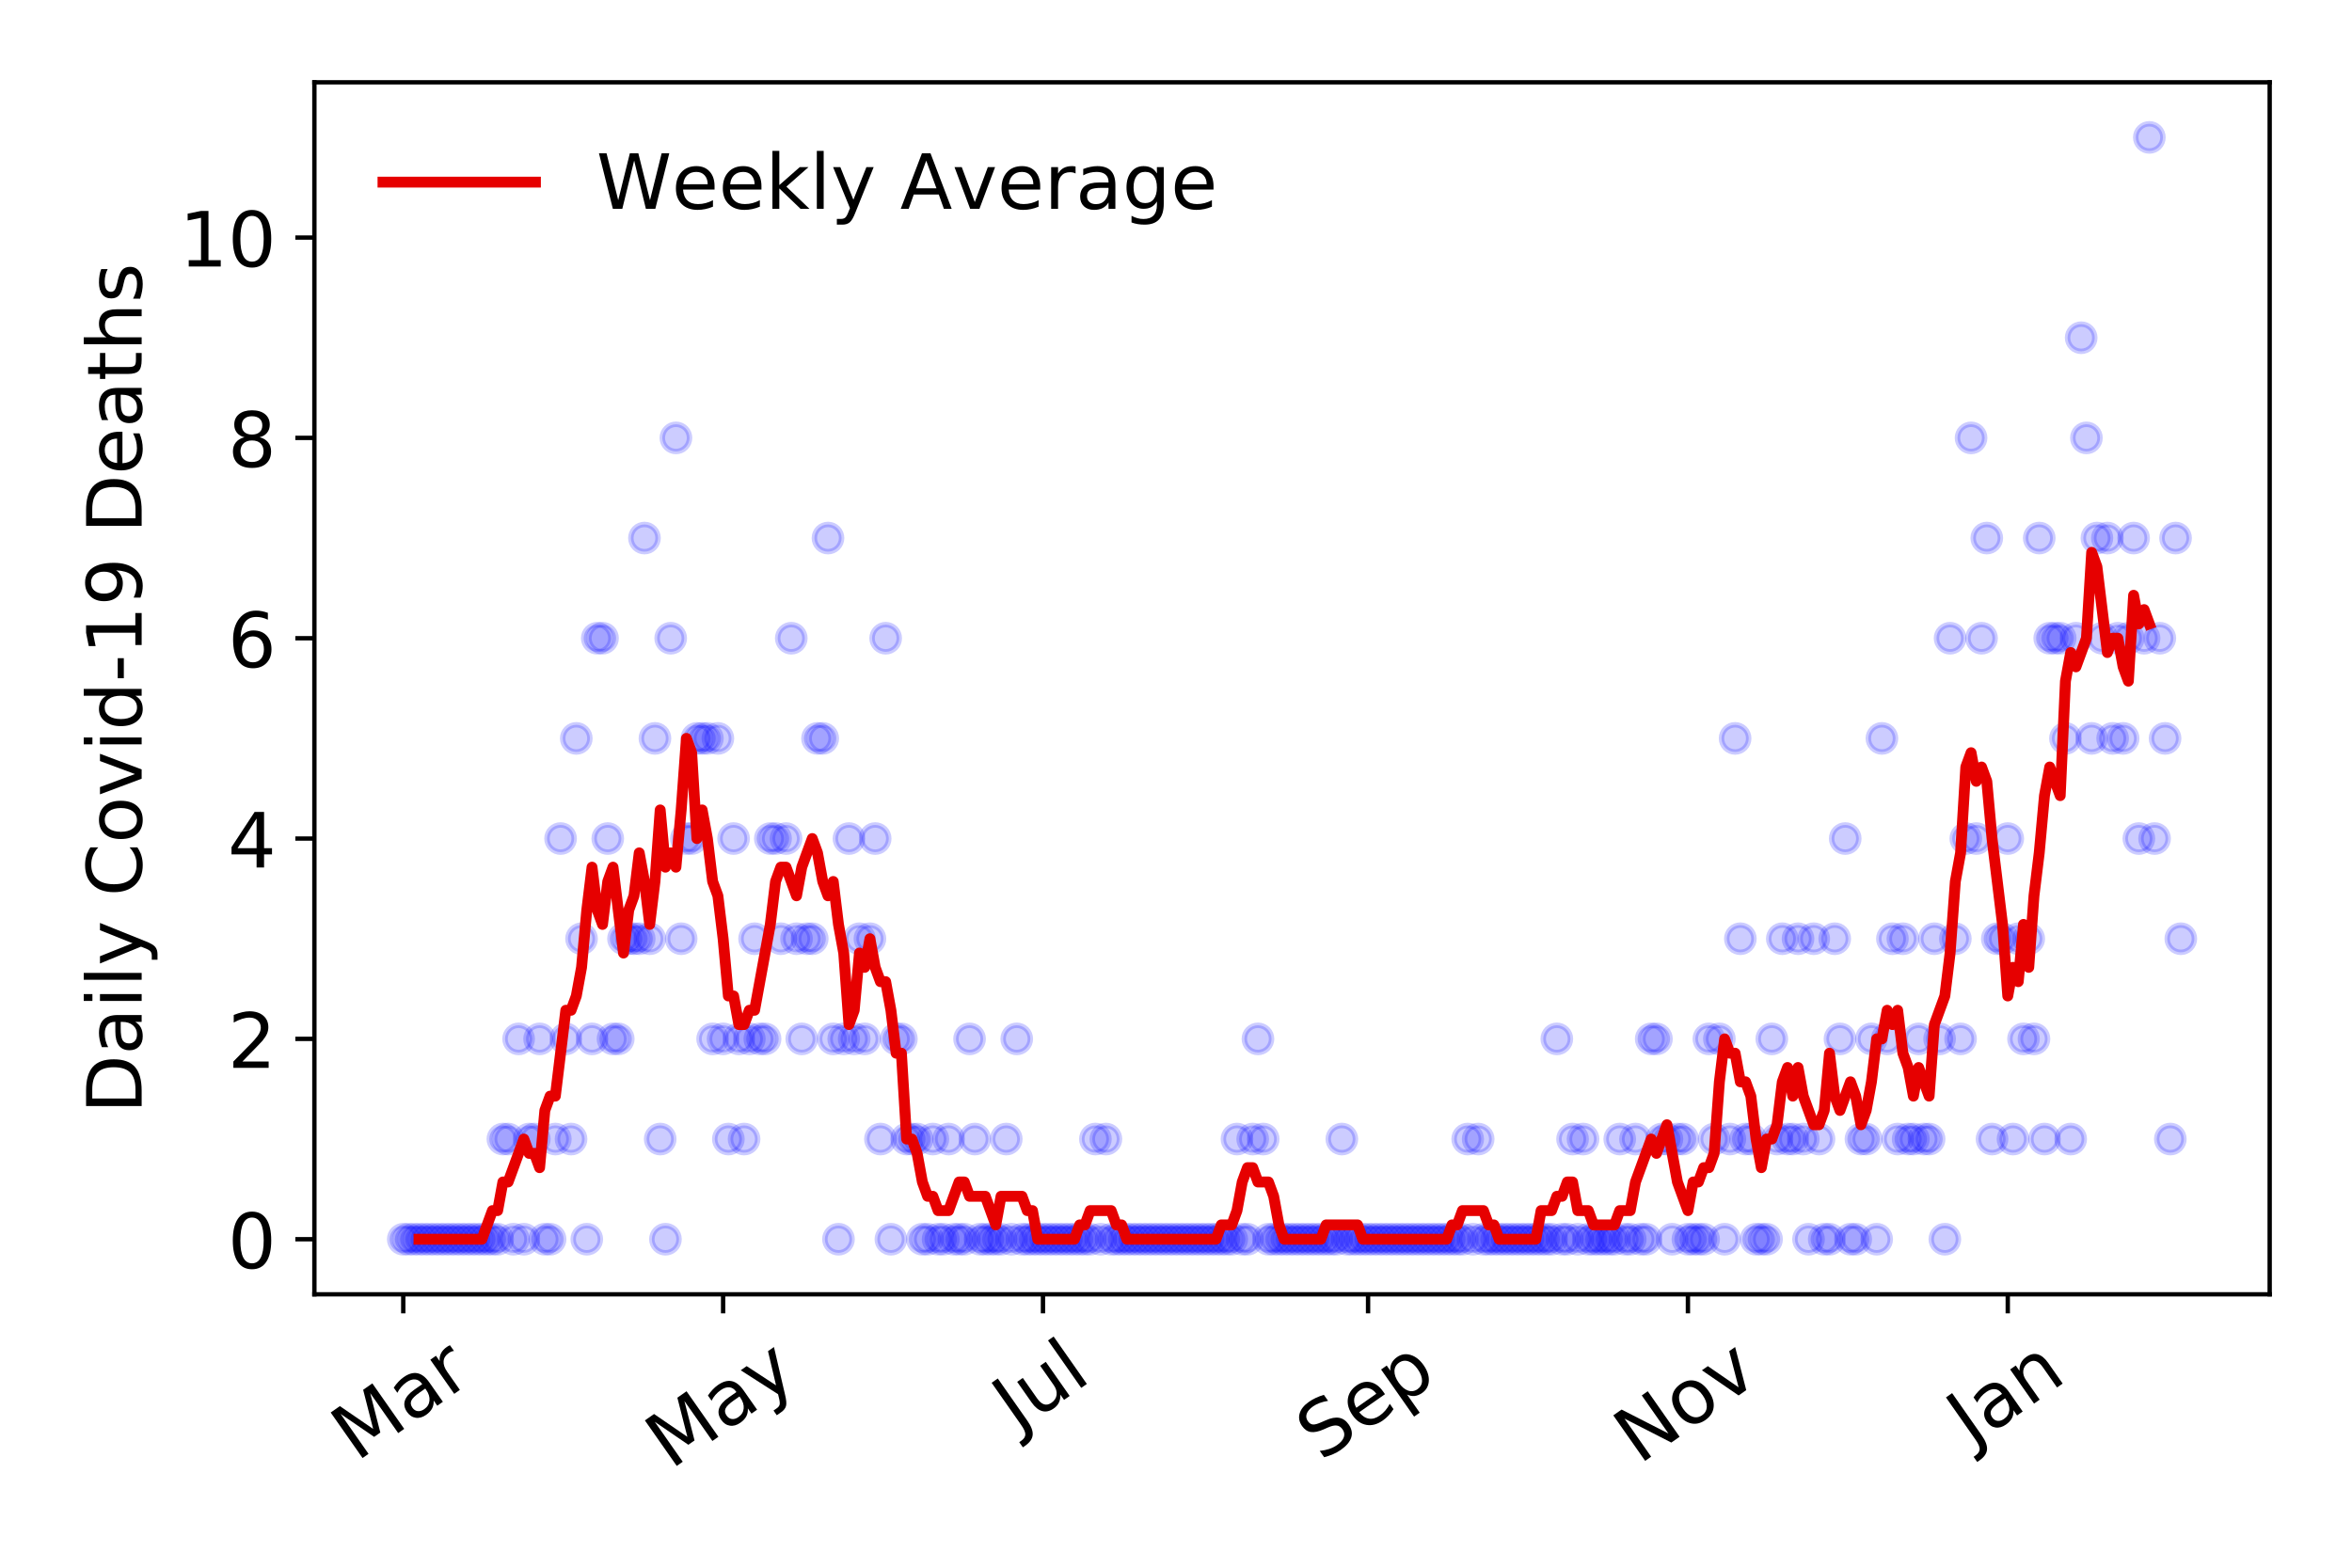 <?xml version="1.0" encoding="utf-8" standalone="no"?>
<!DOCTYPE svg PUBLIC "-//W3C//DTD SVG 1.1//EN"
  "http://www.w3.org/Graphics/SVG/1.1/DTD/svg11.dtd">
<!-- Created with matplotlib (https://matplotlib.org/) -->
<svg height="288pt" version="1.1" viewBox="0 0 432 288" width="432pt" xmlns="http://www.w3.org/2000/svg" xmlns:xlink="http://www.w3.org/1999/xlink">
 <defs>
  <style type="text/css">
*{stroke-linecap:butt;stroke-linejoin:round;}
  </style>
 </defs>
 <g id="figure_1">
  <g id="patch_1">
   <path d="M 0 288 
L 432 288 
L 432 0 
L 0 0 
z
" style="fill:#ffffff;"/>
  </g>
  <g id="axes_1">
   <g id="patch_2">
    <path d="M 57.745 237.778 
L 416.88 237.778 
L 416.88 15.12 
L 57.745 15.12 
z
" style="fill:#ffffff;"/>
   </g>
   <g id="matplotlib.axis_1">
    <g id="xtick_1">
     <g id="line2d_1">
      <defs>
       <path d="M 0 0 
L 0 3.5 
" id="m831d8397d7" style="stroke:#000000;stroke-width:0.8;"/>
      </defs>
      <g>
       <use style="stroke:#000000;stroke-width:0.8;" x="74.069" xlink:href="#m831d8397d7" y="237.778"/>
      </g>
     </g>
     <g id="text_1">
      <!-- Mar -->
      <defs>
       <path d="M 9.812 72.906 
L 24.516 72.906 
L 43.109 23.297 
L 61.812 72.906 
L 76.516 72.906 
L 76.516 0 
L 66.891 0 
L 66.891 64.016 
L 48.094 14.016 
L 38.188 14.016 
L 19.391 64.016 
L 19.391 0 
L 9.812 0 
z
" id="DejaVuSans-77"/>
       <path d="M 34.281 27.484 
Q 23.391 27.484 19.188 25 
Q 14.984 22.516 14.984 16.5 
Q 14.984 11.719 18.141 8.906 
Q 21.297 6.109 26.703 6.109 
Q 34.188 6.109 38.703 11.406 
Q 43.219 16.703 43.219 25.484 
L 43.219 27.484 
z
M 52.203 31.203 
L 52.203 0 
L 43.219 0 
L 43.219 8.297 
Q 40.141 3.328 35.547 0.953 
Q 30.953 -1.422 24.312 -1.422 
Q 15.922 -1.422 10.953 3.297 
Q 6 8.016 6 15.922 
Q 6 25.141 12.172 29.828 
Q 18.359 34.516 30.609 34.516 
L 43.219 34.516 
L 43.219 35.406 
Q 43.219 41.609 39.141 45 
Q 35.062 48.391 27.688 48.391 
Q 23 48.391 18.547 47.266 
Q 14.109 46.141 10.016 43.891 
L 10.016 52.203 
Q 14.938 54.109 19.578 55.047 
Q 24.219 56 28.609 56 
Q 40.484 56 46.344 49.844 
Q 52.203 43.703 52.203 31.203 
z
" id="DejaVuSans-97"/>
       <path d="M 41.109 46.297 
Q 39.594 47.172 37.812 47.578 
Q 36.031 48 33.891 48 
Q 26.266 48 22.188 43.047 
Q 18.109 38.094 18.109 28.812 
L 18.109 0 
L 9.078 0 
L 9.078 54.688 
L 18.109 54.688 
L 18.109 46.188 
Q 20.953 51.172 25.484 53.578 
Q 30.031 56 36.531 56 
Q 37.453 56 38.578 55.875 
Q 39.703 55.766 41.062 55.516 
z
" id="DejaVuSans-114"/>
      </defs>
      <g transform="translate(65.467 268.643)rotate(-35)scale(0.14 -0.14)">
       <use xlink:href="#DejaVuSans-77"/>
       <use x="86.279" xlink:href="#DejaVuSans-97"/>
       <use x="147.559" xlink:href="#DejaVuSans-114"/>
      </g>
     </g>
    </g>
    <g id="xtick_2">
     <g id="line2d_2">
      <g>
       <use style="stroke:#000000;stroke-width:0.8;" x="132.818" xlink:href="#m831d8397d7" y="237.778"/>
      </g>
     </g>
     <g id="text_2">
      <!-- May -->
      <defs>
       <path d="M 32.172 -5.078 
Q 28.375 -14.844 24.75 -17.812 
Q 21.141 -20.797 15.094 -20.797 
L 7.906 -20.797 
L 7.906 -13.281 
L 13.188 -13.281 
Q 16.891 -13.281 18.938 -11.516 
Q 21 -9.766 23.484 -3.219 
L 25.094 0.875 
L 2.984 54.688 
L 12.5 54.688 
L 29.594 11.922 
L 46.688 54.688 
L 56.203 54.688 
z
" id="DejaVuSans-121"/>
      </defs>
      <g transform="translate(123.178 270.094)rotate(-35)scale(0.14 -0.14)">
       <use xlink:href="#DejaVuSans-77"/>
       <use x="86.279" xlink:href="#DejaVuSans-97"/>
       <use x="147.559" xlink:href="#DejaVuSans-121"/>
      </g>
     </g>
    </g>
    <g id="xtick_3">
     <g id="line2d_3">
      <g>
       <use style="stroke:#000000;stroke-width:0.8;" x="191.566" xlink:href="#m831d8397d7" y="237.778"/>
      </g>
     </g>
     <g id="text_3">
      <!-- Jul -->
      <defs>
       <path d="M 9.812 72.906 
L 19.672 72.906 
L 19.672 5.078 
Q 19.672 -8.109 14.672 -14.062 
Q 9.672 -20.016 -1.422 -20.016 
L -5.172 -20.016 
L -5.172 -11.719 
L -2.094 -11.719 
Q 4.438 -11.719 7.125 -8.047 
Q 9.812 -4.391 9.812 5.078 
z
" id="DejaVuSans-74"/>
       <path d="M 8.5 21.578 
L 8.5 54.688 
L 17.484 54.688 
L 17.484 21.922 
Q 17.484 14.156 20.5 10.266 
Q 23.531 6.391 29.594 6.391 
Q 36.859 6.391 41.078 11.031 
Q 45.312 15.672 45.312 23.688 
L 45.312 54.688 
L 54.297 54.688 
L 54.297 0 
L 45.312 0 
L 45.312 8.406 
Q 42.047 3.422 37.719 1 
Q 33.406 -1.422 27.688 -1.422 
Q 18.266 -1.422 13.375 4.438 
Q 8.5 10.297 8.5 21.578 
z
M 31.109 56 
z
" id="DejaVuSans-117"/>
       <path d="M 9.422 75.984 
L 18.406 75.984 
L 18.406 0 
L 9.422 0 
z
" id="DejaVuSans-108"/>
      </defs>
      <g transform="translate(186.863 263.181)rotate(-35)scale(0.14 -0.14)">
       <use xlink:href="#DejaVuSans-74"/>
       <use x="29.492" xlink:href="#DejaVuSans-117"/>
       <use x="92.871" xlink:href="#DejaVuSans-108"/>
      </g>
     </g>
    </g>
    <g id="xtick_4">
     <g id="line2d_4">
      <g>
       <use style="stroke:#000000;stroke-width:0.8;" x="251.277" xlink:href="#m831d8397d7" y="237.778"/>
      </g>
     </g>
     <g id="text_4">
      <!-- Sep -->
      <defs>
       <path d="M 53.516 70.516 
L 53.516 60.891 
Q 47.906 63.578 42.922 64.891 
Q 37.938 66.219 33.297 66.219 
Q 25.25 66.219 20.875 63.094 
Q 16.5 59.969 16.5 54.203 
Q 16.5 49.359 19.406 46.891 
Q 22.312 44.438 30.422 42.922 
L 36.375 41.703 
Q 47.406 39.594 52.656 34.297 
Q 57.906 29 57.906 20.125 
Q 57.906 9.516 50.797 4.047 
Q 43.703 -1.422 29.984 -1.422 
Q 24.812 -1.422 18.969 -0.25 
Q 13.141 0.922 6.891 3.219 
L 6.891 13.375 
Q 12.891 10.016 18.656 8.297 
Q 24.422 6.594 29.984 6.594 
Q 38.422 6.594 43.016 9.906 
Q 47.609 13.234 47.609 19.391 
Q 47.609 24.75 44.312 27.781 
Q 41.016 30.812 33.5 32.328 
L 27.484 33.5 
Q 16.453 35.688 11.516 40.375 
Q 6.594 45.062 6.594 53.422 
Q 6.594 63.094 13.406 68.656 
Q 20.219 74.219 32.172 74.219 
Q 37.312 74.219 42.625 73.281 
Q 47.953 72.359 53.516 70.516 
z
" id="DejaVuSans-83"/>
       <path d="M 56.203 29.594 
L 56.203 25.203 
L 14.891 25.203 
Q 15.484 15.922 20.484 11.062 
Q 25.484 6.203 34.422 6.203 
Q 39.594 6.203 44.453 7.469 
Q 49.312 8.734 54.109 11.281 
L 54.109 2.781 
Q 49.266 0.734 44.188 -0.344 
Q 39.109 -1.422 33.891 -1.422 
Q 20.797 -1.422 13.156 6.188 
Q 5.516 13.812 5.516 26.812 
Q 5.516 40.234 12.766 48.109 
Q 20.016 56 32.328 56 
Q 43.359 56 49.781 48.891 
Q 56.203 41.797 56.203 29.594 
z
M 47.219 32.234 
Q 47.125 39.594 43.094 43.984 
Q 39.062 48.391 32.422 48.391 
Q 24.906 48.391 20.391 44.141 
Q 15.875 39.891 15.188 32.172 
z
" id="DejaVuSans-101"/>
       <path d="M 18.109 8.203 
L 18.109 -20.797 
L 9.078 -20.797 
L 9.078 54.688 
L 18.109 54.688 
L 18.109 46.391 
Q 20.953 51.266 25.266 53.625 
Q 29.594 56 35.594 56 
Q 45.562 56 51.781 48.094 
Q 58.016 40.188 58.016 27.297 
Q 58.016 14.406 51.781 6.484 
Q 45.562 -1.422 35.594 -1.422 
Q 29.594 -1.422 25.266 0.953 
Q 20.953 3.328 18.109 8.203 
z
M 48.688 27.297 
Q 48.688 37.203 44.609 42.844 
Q 40.531 48.484 33.406 48.484 
Q 26.266 48.484 22.188 42.844 
Q 18.109 37.203 18.109 27.297 
Q 18.109 17.391 22.188 11.75 
Q 26.266 6.109 33.406 6.109 
Q 40.531 6.109 44.609 11.75 
Q 48.688 17.391 48.688 27.297 
z
" id="DejaVuSans-112"/>
      </defs>
      <g transform="translate(242.684 268.629)rotate(-35)scale(0.14 -0.14)">
       <use xlink:href="#DejaVuSans-83"/>
       <use x="63.477" xlink:href="#DejaVuSans-101"/>
       <use x="125" xlink:href="#DejaVuSans-112"/>
      </g>
     </g>
    </g>
    <g id="xtick_5">
     <g id="line2d_5">
      <g>
       <use style="stroke:#000000;stroke-width:0.8;" x="310.026" xlink:href="#m831d8397d7" y="237.778"/>
      </g>
     </g>
     <g id="text_5">
      <!-- Nov -->
      <defs>
       <path d="M 9.812 72.906 
L 23.094 72.906 
L 55.422 11.922 
L 55.422 72.906 
L 64.984 72.906 
L 64.984 0 
L 51.703 0 
L 19.391 60.984 
L 19.391 0 
L 9.812 0 
z
" id="DejaVuSans-78"/>
       <path d="M 30.609 48.391 
Q 23.391 48.391 19.188 42.75 
Q 14.984 37.109 14.984 27.297 
Q 14.984 17.484 19.156 11.844 
Q 23.344 6.203 30.609 6.203 
Q 37.797 6.203 41.984 11.859 
Q 46.188 17.531 46.188 27.297 
Q 46.188 37.016 41.984 42.703 
Q 37.797 48.391 30.609 48.391 
z
M 30.609 56 
Q 42.328 56 49.016 48.375 
Q 55.719 40.766 55.719 27.297 
Q 55.719 13.875 49.016 6.219 
Q 42.328 -1.422 30.609 -1.422 
Q 18.844 -1.422 12.172 6.219 
Q 5.516 13.875 5.516 27.297 
Q 5.516 40.766 12.172 48.375 
Q 18.844 56 30.609 56 
z
" id="DejaVuSans-111"/>
       <path d="M 2.984 54.688 
L 12.5 54.688 
L 29.594 8.797 
L 46.688 54.688 
L 56.203 54.688 
L 35.688 0 
L 23.484 0 
z
" id="DejaVuSans-118"/>
      </defs>
      <g transform="translate(301.049 269.166)rotate(-35)scale(0.14 -0.14)">
       <use xlink:href="#DejaVuSans-78"/>
       <use x="74.805" xlink:href="#DejaVuSans-111"/>
       <use x="135.986" xlink:href="#DejaVuSans-118"/>
      </g>
     </g>
    </g>
    <g id="xtick_6">
     <g id="line2d_6">
      <g>
       <use style="stroke:#000000;stroke-width:0.8;" x="368.774" xlink:href="#m831d8397d7" y="237.778"/>
      </g>
     </g>
     <g id="text_6">
      <!-- Jan -->
      <defs>
       <path d="M 54.891 33.016 
L 54.891 0 
L 45.906 0 
L 45.906 32.719 
Q 45.906 40.484 42.875 44.328 
Q 39.844 48.188 33.797 48.188 
Q 26.516 48.188 22.312 43.547 
Q 18.109 38.922 18.109 30.906 
L 18.109 0 
L 9.078 0 
L 9.078 54.688 
L 18.109 54.688 
L 18.109 46.188 
Q 21.344 51.125 25.703 53.562 
Q 30.078 56 35.797 56 
Q 45.219 56 50.047 50.172 
Q 54.891 44.344 54.891 33.016 
z
" id="DejaVuSans-110"/>
      </defs>
      <g transform="translate(362.15 265.871)rotate(-35)scale(0.14 -0.14)">
       <use xlink:href="#DejaVuSans-74"/>
       <use x="29.492" xlink:href="#DejaVuSans-97"/>
       <use x="90.771" xlink:href="#DejaVuSans-110"/>
      </g>
     </g>
    </g>
   </g>
   <g id="matplotlib.axis_2">
    <g id="ytick_1">
     <g id="line2d_7">
      <defs>
       <path d="M 0 0 
L -3.5 0 
" id="m30f8f7e50a" style="stroke:#000000;stroke-width:0.8;"/>
      </defs>
      <g>
       <use style="stroke:#000000;stroke-width:0.8;" x="57.745" xlink:href="#m30f8f7e50a" y="227.657"/>
      </g>
     </g>
     <g id="text_7">
      <!-- 0 -->
      <defs>
       <path d="M 31.781 66.406 
Q 24.172 66.406 20.328 58.906 
Q 16.5 51.422 16.5 36.375 
Q 16.5 21.391 20.328 13.891 
Q 24.172 6.391 31.781 6.391 
Q 39.453 6.391 43.281 13.891 
Q 47.125 21.391 47.125 36.375 
Q 47.125 51.422 43.281 58.906 
Q 39.453 66.406 31.781 66.406 
z
M 31.781 74.219 
Q 44.047 74.219 50.516 64.516 
Q 56.984 54.828 56.984 36.375 
Q 56.984 17.969 50.516 8.266 
Q 44.047 -1.422 31.781 -1.422 
Q 19.531 -1.422 13.062 8.266 
Q 6.594 17.969 6.594 36.375 
Q 6.594 54.828 13.062 64.516 
Q 19.531 74.219 31.781 74.219 
z
" id="DejaVuSans-48"/>
      </defs>
      <g transform="translate(41.837 232.976)scale(0.14 -0.14)">
       <use xlink:href="#DejaVuSans-48"/>
      </g>
     </g>
    </g>
    <g id="ytick_2">
     <g id="line2d_8">
      <g>
       <use style="stroke:#000000;stroke-width:0.8;" x="57.745" xlink:href="#m30f8f7e50a" y="190.854"/>
      </g>
     </g>
     <g id="text_8">
      <!-- 2 -->
      <defs>
       <path d="M 19.188 8.297 
L 53.609 8.297 
L 53.609 0 
L 7.328 0 
L 7.328 8.297 
Q 12.938 14.109 22.625 23.891 
Q 32.328 33.688 34.812 36.531 
Q 39.547 41.844 41.422 45.531 
Q 43.312 49.219 43.312 52.781 
Q 43.312 58.594 39.234 62.25 
Q 35.156 65.922 28.609 65.922 
Q 23.969 65.922 18.812 64.312 
Q 13.672 62.703 7.812 59.422 
L 7.812 69.391 
Q 13.766 71.781 18.938 73 
Q 24.125 74.219 28.422 74.219 
Q 39.75 74.219 46.484 68.547 
Q 53.219 62.891 53.219 53.422 
Q 53.219 48.922 51.531 44.891 
Q 49.859 40.875 45.406 35.406 
Q 44.188 33.984 37.641 27.219 
Q 31.109 20.453 19.188 8.297 
z
" id="DejaVuSans-50"/>
      </defs>
      <g transform="translate(41.837 196.173)scale(0.14 -0.14)">
       <use xlink:href="#DejaVuSans-50"/>
      </g>
     </g>
    </g>
    <g id="ytick_3">
     <g id="line2d_9">
      <g>
       <use style="stroke:#000000;stroke-width:0.8;" x="57.745" xlink:href="#m30f8f7e50a" y="154.051"/>
      </g>
     </g>
     <g id="text_9">
      <!-- 4 -->
      <defs>
       <path d="M 37.797 64.312 
L 12.891 25.391 
L 37.797 25.391 
z
M 35.203 72.906 
L 47.609 72.906 
L 47.609 25.391 
L 58.016 25.391 
L 58.016 17.188 
L 47.609 17.188 
L 47.609 0 
L 37.797 0 
L 37.797 17.188 
L 4.891 17.188 
L 4.891 26.703 
z
" id="DejaVuSans-52"/>
      </defs>
      <g transform="translate(41.837 159.37)scale(0.14 -0.14)">
       <use xlink:href="#DejaVuSans-52"/>
      </g>
     </g>
    </g>
    <g id="ytick_4">
     <g id="line2d_10">
      <g>
       <use style="stroke:#000000;stroke-width:0.8;" x="57.745" xlink:href="#m30f8f7e50a" y="117.248"/>
      </g>
     </g>
     <g id="text_10">
      <!-- 6 -->
      <defs>
       <path d="M 33.016 40.375 
Q 26.375 40.375 22.484 35.828 
Q 18.609 31.297 18.609 23.391 
Q 18.609 15.531 22.484 10.953 
Q 26.375 6.391 33.016 6.391 
Q 39.656 6.391 43.531 10.953 
Q 47.406 15.531 47.406 23.391 
Q 47.406 31.297 43.531 35.828 
Q 39.656 40.375 33.016 40.375 
z
M 52.594 71.297 
L 52.594 62.312 
Q 48.875 64.062 45.094 64.984 
Q 41.312 65.922 37.594 65.922 
Q 27.828 65.922 22.672 59.328 
Q 17.531 52.734 16.797 39.406 
Q 19.672 43.656 24.016 45.922 
Q 28.375 48.188 33.594 48.188 
Q 44.578 48.188 50.953 41.516 
Q 57.328 34.859 57.328 23.391 
Q 57.328 12.156 50.688 5.359 
Q 44.047 -1.422 33.016 -1.422 
Q 20.359 -1.422 13.672 8.266 
Q 6.984 17.969 6.984 36.375 
Q 6.984 53.656 15.188 63.938 
Q 23.391 74.219 37.203 74.219 
Q 40.922 74.219 44.703 73.484 
Q 48.484 72.75 52.594 71.297 
z
" id="DejaVuSans-54"/>
      </defs>
      <g transform="translate(41.837 122.567)scale(0.14 -0.14)">
       <use xlink:href="#DejaVuSans-54"/>
      </g>
     </g>
    </g>
    <g id="ytick_5">
     <g id="line2d_11">
      <g>
       <use style="stroke:#000000;stroke-width:0.8;" x="57.745" xlink:href="#m30f8f7e50a" y="80.445"/>
      </g>
     </g>
     <g id="text_11">
      <!-- 8 -->
      <defs>
       <path d="M 31.781 34.625 
Q 24.75 34.625 20.719 30.859 
Q 16.703 27.094 16.703 20.516 
Q 16.703 13.922 20.719 10.156 
Q 24.75 6.391 31.781 6.391 
Q 38.812 6.391 42.859 10.172 
Q 46.922 13.969 46.922 20.516 
Q 46.922 27.094 42.891 30.859 
Q 38.875 34.625 31.781 34.625 
z
M 21.922 38.812 
Q 15.578 40.375 12.031 44.719 
Q 8.5 49.078 8.5 55.328 
Q 8.5 64.062 14.719 69.141 
Q 20.953 74.219 31.781 74.219 
Q 42.672 74.219 48.875 69.141 
Q 55.078 64.062 55.078 55.328 
Q 55.078 49.078 51.531 44.719 
Q 48 40.375 41.703 38.812 
Q 48.828 37.156 52.797 32.312 
Q 56.781 27.484 56.781 20.516 
Q 56.781 9.906 50.312 4.234 
Q 43.844 -1.422 31.781 -1.422 
Q 19.734 -1.422 13.25 4.234 
Q 6.781 9.906 6.781 20.516 
Q 6.781 27.484 10.781 32.312 
Q 14.797 37.156 21.922 38.812 
z
M 18.312 54.391 
Q 18.312 48.734 21.844 45.562 
Q 25.391 42.391 31.781 42.391 
Q 38.141 42.391 41.719 45.562 
Q 45.312 48.734 45.312 54.391 
Q 45.312 60.062 41.719 63.234 
Q 38.141 66.406 31.781 66.406 
Q 25.391 66.406 21.844 63.234 
Q 18.312 60.062 18.312 54.391 
z
" id="DejaVuSans-56"/>
      </defs>
      <g transform="translate(41.837 85.764)scale(0.14 -0.14)">
       <use xlink:href="#DejaVuSans-56"/>
      </g>
     </g>
    </g>
    <g id="ytick_6">
     <g id="line2d_12">
      <g>
       <use style="stroke:#000000;stroke-width:0.8;" x="57.745" xlink:href="#m30f8f7e50a" y="43.642"/>
      </g>
     </g>
     <g id="text_12">
      <!-- 10 -->
      <defs>
       <path d="M 12.406 8.297 
L 28.516 8.297 
L 28.516 63.922 
L 10.984 60.406 
L 10.984 69.391 
L 28.422 72.906 
L 38.281 72.906 
L 38.281 8.297 
L 54.391 8.297 
L 54.391 0 
L 12.406 0 
z
" id="DejaVuSans-49"/>
      </defs>
      <g transform="translate(32.93 48.961)scale(0.14 -0.14)">
       <use xlink:href="#DejaVuSans-49"/>
       <use x="63.623" xlink:href="#DejaVuSans-48"/>
      </g>
     </g>
    </g>
    <g id="text_13">
     <!-- Daily Covid-19 Deaths -->
     <defs>
      <path d="M 19.672 64.797 
L 19.672 8.109 
L 31.594 8.109 
Q 46.688 8.109 53.688 14.938 
Q 60.688 21.781 60.688 36.531 
Q 60.688 51.172 53.688 57.984 
Q 46.688 64.797 31.594 64.797 
z
M 9.812 72.906 
L 30.078 72.906 
Q 51.266 72.906 61.172 64.094 
Q 71.094 55.281 71.094 36.531 
Q 71.094 17.672 61.125 8.828 
Q 51.172 0 30.078 0 
L 9.812 0 
z
" id="DejaVuSans-68"/>
      <path d="M 9.422 54.688 
L 18.406 54.688 
L 18.406 0 
L 9.422 0 
z
M 9.422 75.984 
L 18.406 75.984 
L 18.406 64.594 
L 9.422 64.594 
z
" id="DejaVuSans-105"/>
      <path id="DejaVuSans-32"/>
      <path d="M 64.406 67.281 
L 64.406 56.891 
Q 59.422 61.531 53.781 63.812 
Q 48.141 66.109 41.797 66.109 
Q 29.297 66.109 22.656 58.469 
Q 16.016 50.828 16.016 36.375 
Q 16.016 21.969 22.656 14.328 
Q 29.297 6.688 41.797 6.688 
Q 48.141 6.688 53.781 8.984 
Q 59.422 11.281 64.406 15.922 
L 64.406 5.609 
Q 59.234 2.094 53.438 0.328 
Q 47.656 -1.422 41.219 -1.422 
Q 24.656 -1.422 15.125 8.703 
Q 5.609 18.844 5.609 36.375 
Q 5.609 53.953 15.125 64.078 
Q 24.656 74.219 41.219 74.219 
Q 47.75 74.219 53.531 72.484 
Q 59.328 70.75 64.406 67.281 
z
" id="DejaVuSans-67"/>
      <path d="M 45.406 46.391 
L 45.406 75.984 
L 54.391 75.984 
L 54.391 0 
L 45.406 0 
L 45.406 8.203 
Q 42.578 3.328 38.25 0.953 
Q 33.938 -1.422 27.875 -1.422 
Q 17.969 -1.422 11.734 6.484 
Q 5.516 14.406 5.516 27.297 
Q 5.516 40.188 11.734 48.094 
Q 17.969 56 27.875 56 
Q 33.938 56 38.25 53.625 
Q 42.578 51.266 45.406 46.391 
z
M 14.797 27.297 
Q 14.797 17.391 18.875 11.75 
Q 22.953 6.109 30.078 6.109 
Q 37.203 6.109 41.297 11.75 
Q 45.406 17.391 45.406 27.297 
Q 45.406 37.203 41.297 42.844 
Q 37.203 48.484 30.078 48.484 
Q 22.953 48.484 18.875 42.844 
Q 14.797 37.203 14.797 27.297 
z
" id="DejaVuSans-100"/>
      <path d="M 4.891 31.391 
L 31.203 31.391 
L 31.203 23.391 
L 4.891 23.391 
z
" id="DejaVuSans-45"/>
      <path d="M 10.984 1.516 
L 10.984 10.5 
Q 14.703 8.734 18.5 7.812 
Q 22.312 6.891 25.984 6.891 
Q 35.75 6.891 40.891 13.453 
Q 46.047 20.016 46.781 33.406 
Q 43.953 29.203 39.594 26.953 
Q 35.25 24.703 29.984 24.703 
Q 19.047 24.703 12.672 31.312 
Q 6.297 37.938 6.297 49.422 
Q 6.297 60.641 12.938 67.422 
Q 19.578 74.219 30.609 74.219 
Q 43.266 74.219 49.922 64.516 
Q 56.594 54.828 56.594 36.375 
Q 56.594 19.141 48.406 8.859 
Q 40.234 -1.422 26.422 -1.422 
Q 22.703 -1.422 18.891 -0.688 
Q 15.094 0.047 10.984 1.516 
z
M 30.609 32.422 
Q 37.25 32.422 41.125 36.953 
Q 45.016 41.5 45.016 49.422 
Q 45.016 57.281 41.125 61.844 
Q 37.25 66.406 30.609 66.406 
Q 23.969 66.406 20.094 61.844 
Q 16.219 57.281 16.219 49.422 
Q 16.219 41.5 20.094 36.953 
Q 23.969 32.422 30.609 32.422 
z
" id="DejaVuSans-57"/>
      <path d="M 18.312 70.219 
L 18.312 54.688 
L 36.812 54.688 
L 36.812 47.703 
L 18.312 47.703 
L 18.312 18.016 
Q 18.312 11.328 20.141 9.422 
Q 21.969 7.516 27.594 7.516 
L 36.812 7.516 
L 36.812 0 
L 27.594 0 
Q 17.188 0 13.234 3.875 
Q 9.281 7.766 9.281 18.016 
L 9.281 47.703 
L 2.688 47.703 
L 2.688 54.688 
L 9.281 54.688 
L 9.281 70.219 
z
" id="DejaVuSans-116"/>
      <path d="M 54.891 33.016 
L 54.891 0 
L 45.906 0 
L 45.906 32.719 
Q 45.906 40.484 42.875 44.328 
Q 39.844 48.188 33.797 48.188 
Q 26.516 48.188 22.312 43.547 
Q 18.109 38.922 18.109 30.906 
L 18.109 0 
L 9.078 0 
L 9.078 75.984 
L 18.109 75.984 
L 18.109 46.188 
Q 21.344 51.125 25.703 53.562 
Q 30.078 56 35.797 56 
Q 45.219 56 50.047 50.172 
Q 54.891 44.344 54.891 33.016 
z
" id="DejaVuSans-104"/>
      <path d="M 44.281 53.078 
L 44.281 44.578 
Q 40.484 46.531 36.375 47.5 
Q 32.281 48.484 27.875 48.484 
Q 21.188 48.484 17.844 46.438 
Q 14.5 44.391 14.5 40.281 
Q 14.5 37.156 16.891 35.375 
Q 19.281 33.594 26.516 31.984 
L 29.594 31.297 
Q 39.156 29.25 43.188 25.516 
Q 47.219 21.781 47.219 15.094 
Q 47.219 7.469 41.188 3.016 
Q 35.156 -1.422 24.609 -1.422 
Q 20.219 -1.422 15.453 -0.562 
Q 10.688 0.297 5.422 2 
L 5.422 11.281 
Q 10.406 8.688 15.234 7.391 
Q 20.062 6.109 24.812 6.109 
Q 31.156 6.109 34.562 8.281 
Q 37.984 10.453 37.984 14.406 
Q 37.984 18.062 35.516 20.016 
Q 33.062 21.969 24.703 23.781 
L 21.578 24.516 
Q 13.234 26.266 9.516 29.906 
Q 5.812 33.547 5.812 39.891 
Q 5.812 47.609 11.281 51.797 
Q 16.75 56 26.812 56 
Q 31.781 56 36.172 55.266 
Q 40.578 54.547 44.281 53.078 
z
" id="DejaVuSans-115"/>
     </defs>
     <g transform="translate(26.018 204.56)rotate(-90)scale(0.14 -0.14)">
      <use xlink:href="#DejaVuSans-68"/>
      <use x="77.002" xlink:href="#DejaVuSans-97"/>
      <use x="138.281" xlink:href="#DejaVuSans-105"/>
      <use x="166.064" xlink:href="#DejaVuSans-108"/>
      <use x="193.848" xlink:href="#DejaVuSans-121"/>
      <use x="253.027" xlink:href="#DejaVuSans-32"/>
      <use x="284.814" xlink:href="#DejaVuSans-67"/>
      <use x="354.639" xlink:href="#DejaVuSans-111"/>
      <use x="415.82" xlink:href="#DejaVuSans-118"/>
      <use x="475" xlink:href="#DejaVuSans-105"/>
      <use x="502.783" xlink:href="#DejaVuSans-100"/>
      <use x="566.26" xlink:href="#DejaVuSans-45"/>
      <use x="602.344" xlink:href="#DejaVuSans-49"/>
      <use x="665.967" xlink:href="#DejaVuSans-57"/>
      <use x="729.59" xlink:href="#DejaVuSans-32"/>
      <use x="761.377" xlink:href="#DejaVuSans-68"/>
      <use x="838.379" xlink:href="#DejaVuSans-101"/>
      <use x="899.902" xlink:href="#DejaVuSans-97"/>
      <use x="961.182" xlink:href="#DejaVuSans-116"/>
      <use x="1000.391" xlink:href="#DejaVuSans-104"/>
      <use x="1063.77" xlink:href="#DejaVuSans-115"/>
     </g>
    </g>
   </g>
   <g id="line2d_13">
    <defs>
     <path d="M 0 2.5 
C 0.663 2.5 1.299 2.237 1.768 1.768 
C 2.237 1.299 2.5 0.663 2.5 0 
C 2.5 -0.663 2.237 -1.299 1.768 -1.768 
C 1.299 -2.237 0.663 -2.5 0 -2.5 
C -0.663 -2.5 -1.299 -2.237 -1.768 -1.768 
C -2.237 -1.299 -2.5 -0.663 -2.5 0 
C -2.5 0.663 -2.237 1.299 -1.768 1.768 
C -1.299 2.237 -0.663 2.5 0 2.5 
z
" id="m684c4da1a2" style="stroke:#0000ff;stroke-opacity:0.2;"/>
    </defs>
    <g clip-path="url(#pa8aa56050c)">
     <use style="fill:#0000ff;fill-opacity:0.2;stroke:#0000ff;stroke-opacity:0.2;" x="74.069" xlink:href="#m684c4da1a2" y="227.657"/>
     <use style="fill:#0000ff;fill-opacity:0.2;stroke:#0000ff;stroke-opacity:0.2;" x="75.032" xlink:href="#m684c4da1a2" y="227.657"/>
     <use style="fill:#0000ff;fill-opacity:0.2;stroke:#0000ff;stroke-opacity:0.2;" x="75.995" xlink:href="#m684c4da1a2" y="227.657"/>
     <use style="fill:#0000ff;fill-opacity:0.2;stroke:#0000ff;stroke-opacity:0.2;" x="76.959" xlink:href="#m684c4da1a2" y="227.657"/>
     <use style="fill:#0000ff;fill-opacity:0.2;stroke:#0000ff;stroke-opacity:0.2;" x="77.922" xlink:href="#m684c4da1a2" y="227.657"/>
     <use style="fill:#0000ff;fill-opacity:0.2;stroke:#0000ff;stroke-opacity:0.2;" x="78.885" xlink:href="#m684c4da1a2" y="227.657"/>
     <use style="fill:#0000ff;fill-opacity:0.2;stroke:#0000ff;stroke-opacity:0.2;" x="79.848" xlink:href="#m684c4da1a2" y="227.657"/>
     <use style="fill:#0000ff;fill-opacity:0.2;stroke:#0000ff;stroke-opacity:0.2;" x="80.811" xlink:href="#m684c4da1a2" y="227.657"/>
     <use style="fill:#0000ff;fill-opacity:0.2;stroke:#0000ff;stroke-opacity:0.2;" x="81.774" xlink:href="#m684c4da1a2" y="227.657"/>
     <use style="fill:#0000ff;fill-opacity:0.2;stroke:#0000ff;stroke-opacity:0.2;" x="82.737" xlink:href="#m684c4da1a2" y="227.657"/>
     <use style="fill:#0000ff;fill-opacity:0.2;stroke:#0000ff;stroke-opacity:0.2;" x="83.7" xlink:href="#m684c4da1a2" y="227.657"/>
     <use style="fill:#0000ff;fill-opacity:0.2;stroke:#0000ff;stroke-opacity:0.2;" x="84.663" xlink:href="#m684c4da1a2" y="227.657"/>
     <use style="fill:#0000ff;fill-opacity:0.2;stroke:#0000ff;stroke-opacity:0.2;" x="85.626" xlink:href="#m684c4da1a2" y="227.657"/>
     <use style="fill:#0000ff;fill-opacity:0.2;stroke:#0000ff;stroke-opacity:0.2;" x="86.589" xlink:href="#m684c4da1a2" y="227.657"/>
     <use style="fill:#0000ff;fill-opacity:0.2;stroke:#0000ff;stroke-opacity:0.2;" x="87.553" xlink:href="#m684c4da1a2" y="227.657"/>
     <use style="fill:#0000ff;fill-opacity:0.2;stroke:#0000ff;stroke-opacity:0.2;" x="88.516" xlink:href="#m684c4da1a2" y="227.657"/>
     <use style="fill:#0000ff;fill-opacity:0.2;stroke:#0000ff;stroke-opacity:0.2;" x="89.479" xlink:href="#m684c4da1a2" y="227.657"/>
     <use style="fill:#0000ff;fill-opacity:0.2;stroke:#0000ff;stroke-opacity:0.2;" x="90.442" xlink:href="#m684c4da1a2" y="227.657"/>
     <use style="fill:#0000ff;fill-opacity:0.2;stroke:#0000ff;stroke-opacity:0.2;" x="91.405" xlink:href="#m684c4da1a2" y="227.657"/>
     <use style="fill:#0000ff;fill-opacity:0.2;stroke:#0000ff;stroke-opacity:0.2;" x="92.368" xlink:href="#m684c4da1a2" y="209.256"/>
     <use style="fill:#0000ff;fill-opacity:0.2;stroke:#0000ff;stroke-opacity:0.2;" x="93.331" xlink:href="#m684c4da1a2" y="209.256"/>
     <use style="fill:#0000ff;fill-opacity:0.2;stroke:#0000ff;stroke-opacity:0.2;" x="94.294" xlink:href="#m684c4da1a2" y="227.657"/>
     <use style="fill:#0000ff;fill-opacity:0.2;stroke:#0000ff;stroke-opacity:0.2;" x="95.257" xlink:href="#m684c4da1a2" y="190.854"/>
     <use style="fill:#0000ff;fill-opacity:0.2;stroke:#0000ff;stroke-opacity:0.2;" x="96.22" xlink:href="#m684c4da1a2" y="227.657"/>
     <use style="fill:#0000ff;fill-opacity:0.2;stroke:#0000ff;stroke-opacity:0.2;" x="97.183" xlink:href="#m684c4da1a2" y="209.256"/>
     <use style="fill:#0000ff;fill-opacity:0.2;stroke:#0000ff;stroke-opacity:0.2;" x="98.146" xlink:href="#m684c4da1a2" y="209.256"/>
     <use style="fill:#0000ff;fill-opacity:0.2;stroke:#0000ff;stroke-opacity:0.2;" x="99.11" xlink:href="#m684c4da1a2" y="190.854"/>
     <use style="fill:#0000ff;fill-opacity:0.2;stroke:#0000ff;stroke-opacity:0.2;" x="100.073" xlink:href="#m684c4da1a2" y="227.657"/>
     <use style="fill:#0000ff;fill-opacity:0.2;stroke:#0000ff;stroke-opacity:0.2;" x="101.036" xlink:href="#m684c4da1a2" y="227.657"/>
     <use style="fill:#0000ff;fill-opacity:0.2;stroke:#0000ff;stroke-opacity:0.2;" x="101.999" xlink:href="#m684c4da1a2" y="209.256"/>
     <use style="fill:#0000ff;fill-opacity:0.2;stroke:#0000ff;stroke-opacity:0.2;" x="102.962" xlink:href="#m684c4da1a2" y="154.051"/>
     <use style="fill:#0000ff;fill-opacity:0.2;stroke:#0000ff;stroke-opacity:0.2;" x="103.925" xlink:href="#m684c4da1a2" y="190.854"/>
     <use style="fill:#0000ff;fill-opacity:0.2;stroke:#0000ff;stroke-opacity:0.2;" x="104.888" xlink:href="#m684c4da1a2" y="209.256"/>
     <use style="fill:#0000ff;fill-opacity:0.2;stroke:#0000ff;stroke-opacity:0.2;" x="105.851" xlink:href="#m684c4da1a2" y="135.65"/>
     <use style="fill:#0000ff;fill-opacity:0.2;stroke:#0000ff;stroke-opacity:0.2;" x="106.814" xlink:href="#m684c4da1a2" y="172.453"/>
     <use style="fill:#0000ff;fill-opacity:0.2;stroke:#0000ff;stroke-opacity:0.2;" x="107.777" xlink:href="#m684c4da1a2" y="227.657"/>
     <use style="fill:#0000ff;fill-opacity:0.2;stroke:#0000ff;stroke-opacity:0.2;" x="108.74" xlink:href="#m684c4da1a2" y="190.854"/>
     <use style="fill:#0000ff;fill-opacity:0.2;stroke:#0000ff;stroke-opacity:0.2;" x="109.704" xlink:href="#m684c4da1a2" y="117.248"/>
     <use style="fill:#0000ff;fill-opacity:0.2;stroke:#0000ff;stroke-opacity:0.2;" x="110.667" xlink:href="#m684c4da1a2" y="117.248"/>
     <use style="fill:#0000ff;fill-opacity:0.2;stroke:#0000ff;stroke-opacity:0.2;" x="111.63" xlink:href="#m684c4da1a2" y="154.051"/>
     <use style="fill:#0000ff;fill-opacity:0.2;stroke:#0000ff;stroke-opacity:0.2;" x="112.593" xlink:href="#m684c4da1a2" y="190.854"/>
     <use style="fill:#0000ff;fill-opacity:0.2;stroke:#0000ff;stroke-opacity:0.2;" x="113.556" xlink:href="#m684c4da1a2" y="190.854"/>
     <use style="fill:#0000ff;fill-opacity:0.2;stroke:#0000ff;stroke-opacity:0.2;" x="114.519" xlink:href="#m684c4da1a2" y="172.453"/>
     <use style="fill:#0000ff;fill-opacity:0.2;stroke:#0000ff;stroke-opacity:0.2;" x="115.482" xlink:href="#m684c4da1a2" y="172.453"/>
     <use style="fill:#0000ff;fill-opacity:0.2;stroke:#0000ff;stroke-opacity:0.2;" x="116.445" xlink:href="#m684c4da1a2" y="172.453"/>
     <use style="fill:#0000ff;fill-opacity:0.2;stroke:#0000ff;stroke-opacity:0.2;" x="117.408" xlink:href="#m684c4da1a2" y="172.453"/>
     <use style="fill:#0000ff;fill-opacity:0.2;stroke:#0000ff;stroke-opacity:0.2;" x="118.371" xlink:href="#m684c4da1a2" y="98.847"/>
     <use style="fill:#0000ff;fill-opacity:0.2;stroke:#0000ff;stroke-opacity:0.2;" x="119.334" xlink:href="#m684c4da1a2" y="172.453"/>
     <use style="fill:#0000ff;fill-opacity:0.2;stroke:#0000ff;stroke-opacity:0.2;" x="120.297" xlink:href="#m684c4da1a2" y="135.65"/>
     <use style="fill:#0000ff;fill-opacity:0.2;stroke:#0000ff;stroke-opacity:0.2;" x="121.261" xlink:href="#m684c4da1a2" y="209.256"/>
     <use style="fill:#0000ff;fill-opacity:0.2;stroke:#0000ff;stroke-opacity:0.2;" x="122.224" xlink:href="#m684c4da1a2" y="227.657"/>
     <use style="fill:#0000ff;fill-opacity:0.2;stroke:#0000ff;stroke-opacity:0.2;" x="123.187" xlink:href="#m684c4da1a2" y="117.248"/>
     <use style="fill:#0000ff;fill-opacity:0.2;stroke:#0000ff;stroke-opacity:0.2;" x="124.15" xlink:href="#m684c4da1a2" y="80.445"/>
     <use style="fill:#0000ff;fill-opacity:0.2;stroke:#0000ff;stroke-opacity:0.2;" x="125.113" xlink:href="#m684c4da1a2" y="172.453"/>
     <use style="fill:#0000ff;fill-opacity:0.2;stroke:#0000ff;stroke-opacity:0.2;" x="126.076" xlink:href="#m684c4da1a2" y="154.051"/>
     <use style="fill:#0000ff;fill-opacity:0.2;stroke:#0000ff;stroke-opacity:0.2;" x="127.039" xlink:href="#m684c4da1a2" y="154.051"/>
     <use style="fill:#0000ff;fill-opacity:0.2;stroke:#0000ff;stroke-opacity:0.2;" x="128.002" xlink:href="#m684c4da1a2" y="135.65"/>
     <use style="fill:#0000ff;fill-opacity:0.2;stroke:#0000ff;stroke-opacity:0.2;" x="128.965" xlink:href="#m684c4da1a2" y="135.65"/>
     <use style="fill:#0000ff;fill-opacity:0.2;stroke:#0000ff;stroke-opacity:0.2;" x="129.928" xlink:href="#m684c4da1a2" y="135.65"/>
     <use style="fill:#0000ff;fill-opacity:0.2;stroke:#0000ff;stroke-opacity:0.2;" x="130.891" xlink:href="#m684c4da1a2" y="190.854"/>
     <use style="fill:#0000ff;fill-opacity:0.2;stroke:#0000ff;stroke-opacity:0.2;" x="131.855" xlink:href="#m684c4da1a2" y="135.65"/>
     <use style="fill:#0000ff;fill-opacity:0.2;stroke:#0000ff;stroke-opacity:0.2;" x="132.818" xlink:href="#m684c4da1a2" y="190.854"/>
     <use style="fill:#0000ff;fill-opacity:0.2;stroke:#0000ff;stroke-opacity:0.2;" x="133.781" xlink:href="#m684c4da1a2" y="209.256"/>
     <use style="fill:#0000ff;fill-opacity:0.2;stroke:#0000ff;stroke-opacity:0.2;" x="134.744" xlink:href="#m684c4da1a2" y="154.051"/>
     <use style="fill:#0000ff;fill-opacity:0.2;stroke:#0000ff;stroke-opacity:0.2;" x="135.707" xlink:href="#m684c4da1a2" y="190.854"/>
     <use style="fill:#0000ff;fill-opacity:0.2;stroke:#0000ff;stroke-opacity:0.2;" x="136.67" xlink:href="#m684c4da1a2" y="209.256"/>
     <use style="fill:#0000ff;fill-opacity:0.2;stroke:#0000ff;stroke-opacity:0.2;" x="137.633" xlink:href="#m684c4da1a2" y="190.854"/>
     <use style="fill:#0000ff;fill-opacity:0.2;stroke:#0000ff;stroke-opacity:0.2;" x="138.596" xlink:href="#m684c4da1a2" y="172.453"/>
     <use style="fill:#0000ff;fill-opacity:0.2;stroke:#0000ff;stroke-opacity:0.2;" x="139.559" xlink:href="#m684c4da1a2" y="190.854"/>
     <use style="fill:#0000ff;fill-opacity:0.2;stroke:#0000ff;stroke-opacity:0.2;" x="140.522" xlink:href="#m684c4da1a2" y="190.854"/>
     <use style="fill:#0000ff;fill-opacity:0.2;stroke:#0000ff;stroke-opacity:0.2;" x="141.485" xlink:href="#m684c4da1a2" y="154.051"/>
     <use style="fill:#0000ff;fill-opacity:0.2;stroke:#0000ff;stroke-opacity:0.2;" x="142.448" xlink:href="#m684c4da1a2" y="154.051"/>
     <use style="fill:#0000ff;fill-opacity:0.2;stroke:#0000ff;stroke-opacity:0.2;" x="143.412" xlink:href="#m684c4da1a2" y="172.453"/>
     <use style="fill:#0000ff;fill-opacity:0.2;stroke:#0000ff;stroke-opacity:0.2;" x="144.375" xlink:href="#m684c4da1a2" y="154.051"/>
     <use style="fill:#0000ff;fill-opacity:0.2;stroke:#0000ff;stroke-opacity:0.2;" x="145.338" xlink:href="#m684c4da1a2" y="117.248"/>
     <use style="fill:#0000ff;fill-opacity:0.2;stroke:#0000ff;stroke-opacity:0.2;" x="146.301" xlink:href="#m684c4da1a2" y="172.453"/>
     <use style="fill:#0000ff;fill-opacity:0.2;stroke:#0000ff;stroke-opacity:0.2;" x="147.264" xlink:href="#m684c4da1a2" y="190.854"/>
     <use style="fill:#0000ff;fill-opacity:0.2;stroke:#0000ff;stroke-opacity:0.2;" x="148.227" xlink:href="#m684c4da1a2" y="172.453"/>
     <use style="fill:#0000ff;fill-opacity:0.2;stroke:#0000ff;stroke-opacity:0.2;" x="149.19" xlink:href="#m684c4da1a2" y="172.453"/>
     <use style="fill:#0000ff;fill-opacity:0.2;stroke:#0000ff;stroke-opacity:0.2;" x="150.153" xlink:href="#m684c4da1a2" y="135.65"/>
     <use style="fill:#0000ff;fill-opacity:0.2;stroke:#0000ff;stroke-opacity:0.2;" x="151.116" xlink:href="#m684c4da1a2" y="135.65"/>
     <use style="fill:#0000ff;fill-opacity:0.2;stroke:#0000ff;stroke-opacity:0.2;" x="152.079" xlink:href="#m684c4da1a2" y="98.847"/>
     <use style="fill:#0000ff;fill-opacity:0.2;stroke:#0000ff;stroke-opacity:0.2;" x="153.042" xlink:href="#m684c4da1a2" y="190.854"/>
     <use style="fill:#0000ff;fill-opacity:0.2;stroke:#0000ff;stroke-opacity:0.2;" x="154.006" xlink:href="#m684c4da1a2" y="227.657"/>
     <use style="fill:#0000ff;fill-opacity:0.2;stroke:#0000ff;stroke-opacity:0.2;" x="154.969" xlink:href="#m684c4da1a2" y="190.854"/>
     <use style="fill:#0000ff;fill-opacity:0.2;stroke:#0000ff;stroke-opacity:0.2;" x="155.932" xlink:href="#m684c4da1a2" y="154.051"/>
     <use style="fill:#0000ff;fill-opacity:0.2;stroke:#0000ff;stroke-opacity:0.2;" x="156.895" xlink:href="#m684c4da1a2" y="190.854"/>
     <use style="fill:#0000ff;fill-opacity:0.2;stroke:#0000ff;stroke-opacity:0.2;" x="157.858" xlink:href="#m684c4da1a2" y="172.453"/>
     <use style="fill:#0000ff;fill-opacity:0.2;stroke:#0000ff;stroke-opacity:0.2;" x="158.821" xlink:href="#m684c4da1a2" y="190.854"/>
     <use style="fill:#0000ff;fill-opacity:0.2;stroke:#0000ff;stroke-opacity:0.2;" x="159.784" xlink:href="#m684c4da1a2" y="172.453"/>
     <use style="fill:#0000ff;fill-opacity:0.2;stroke:#0000ff;stroke-opacity:0.2;" x="160.747" xlink:href="#m684c4da1a2" y="154.051"/>
     <use style="fill:#0000ff;fill-opacity:0.2;stroke:#0000ff;stroke-opacity:0.2;" x="161.71" xlink:href="#m684c4da1a2" y="209.256"/>
     <use style="fill:#0000ff;fill-opacity:0.2;stroke:#0000ff;stroke-opacity:0.2;" x="162.673" xlink:href="#m684c4da1a2" y="117.248"/>
     <use style="fill:#0000ff;fill-opacity:0.2;stroke:#0000ff;stroke-opacity:0.2;" x="163.636" xlink:href="#m684c4da1a2" y="227.657"/>
     <use style="fill:#0000ff;fill-opacity:0.2;stroke:#0000ff;stroke-opacity:0.2;" x="164.599" xlink:href="#m684c4da1a2" y="190.854"/>
     <use style="fill:#0000ff;fill-opacity:0.2;stroke:#0000ff;stroke-opacity:0.2;" x="165.563" xlink:href="#m684c4da1a2" y="190.854"/>
     <use style="fill:#0000ff;fill-opacity:0.2;stroke:#0000ff;stroke-opacity:0.2;" x="166.526" xlink:href="#m684c4da1a2" y="209.256"/>
     <use style="fill:#0000ff;fill-opacity:0.2;stroke:#0000ff;stroke-opacity:0.2;" x="167.489" xlink:href="#m684c4da1a2" y="209.256"/>
     <use style="fill:#0000ff;fill-opacity:0.2;stroke:#0000ff;stroke-opacity:0.2;" x="168.452" xlink:href="#m684c4da1a2" y="209.256"/>
     <use style="fill:#0000ff;fill-opacity:0.2;stroke:#0000ff;stroke-opacity:0.2;" x="169.415" xlink:href="#m684c4da1a2" y="227.657"/>
     <use style="fill:#0000ff;fill-opacity:0.2;stroke:#0000ff;stroke-opacity:0.2;" x="170.378" xlink:href="#m684c4da1a2" y="227.657"/>
     <use style="fill:#0000ff;fill-opacity:0.2;stroke:#0000ff;stroke-opacity:0.2;" x="171.341" xlink:href="#m684c4da1a2" y="209.256"/>
     <use style="fill:#0000ff;fill-opacity:0.2;stroke:#0000ff;stroke-opacity:0.2;" x="172.304" xlink:href="#m684c4da1a2" y="227.657"/>
     <use style="fill:#0000ff;fill-opacity:0.2;stroke:#0000ff;stroke-opacity:0.2;" x="173.267" xlink:href="#m684c4da1a2" y="227.657"/>
     <use style="fill:#0000ff;fill-opacity:0.2;stroke:#0000ff;stroke-opacity:0.2;" x="174.23" xlink:href="#m684c4da1a2" y="209.256"/>
     <use style="fill:#0000ff;fill-opacity:0.2;stroke:#0000ff;stroke-opacity:0.2;" x="175.193" xlink:href="#m684c4da1a2" y="227.657"/>
     <use style="fill:#0000ff;fill-opacity:0.2;stroke:#0000ff;stroke-opacity:0.2;" x="176.156" xlink:href="#m684c4da1a2" y="227.657"/>
     <use style="fill:#0000ff;fill-opacity:0.2;stroke:#0000ff;stroke-opacity:0.2;" x="177.12" xlink:href="#m684c4da1a2" y="227.657"/>
     <use style="fill:#0000ff;fill-opacity:0.2;stroke:#0000ff;stroke-opacity:0.2;" x="178.083" xlink:href="#m684c4da1a2" y="190.854"/>
     <use style="fill:#0000ff;fill-opacity:0.2;stroke:#0000ff;stroke-opacity:0.2;" x="179.046" xlink:href="#m684c4da1a2" y="209.256"/>
     <use style="fill:#0000ff;fill-opacity:0.2;stroke:#0000ff;stroke-opacity:0.2;" x="180.009" xlink:href="#m684c4da1a2" y="227.657"/>
     <use style="fill:#0000ff;fill-opacity:0.2;stroke:#0000ff;stroke-opacity:0.2;" x="180.972" xlink:href="#m684c4da1a2" y="227.657"/>
     <use style="fill:#0000ff;fill-opacity:0.2;stroke:#0000ff;stroke-opacity:0.2;" x="181.935" xlink:href="#m684c4da1a2" y="227.657"/>
     <use style="fill:#0000ff;fill-opacity:0.2;stroke:#0000ff;stroke-opacity:0.2;" x="182.898" xlink:href="#m684c4da1a2" y="227.657"/>
     <use style="fill:#0000ff;fill-opacity:0.2;stroke:#0000ff;stroke-opacity:0.2;" x="183.861" xlink:href="#m684c4da1a2" y="227.657"/>
     <use style="fill:#0000ff;fill-opacity:0.2;stroke:#0000ff;stroke-opacity:0.2;" x="184.824" xlink:href="#m684c4da1a2" y="209.256"/>
     <use style="fill:#0000ff;fill-opacity:0.2;stroke:#0000ff;stroke-opacity:0.2;" x="185.787" xlink:href="#m684c4da1a2" y="227.657"/>
     <use style="fill:#0000ff;fill-opacity:0.2;stroke:#0000ff;stroke-opacity:0.2;" x="186.75" xlink:href="#m684c4da1a2" y="190.854"/>
     <use style="fill:#0000ff;fill-opacity:0.2;stroke:#0000ff;stroke-opacity:0.2;" x="187.714" xlink:href="#m684c4da1a2" y="227.657"/>
     <use style="fill:#0000ff;fill-opacity:0.2;stroke:#0000ff;stroke-opacity:0.2;" x="188.677" xlink:href="#m684c4da1a2" y="227.657"/>
     <use style="fill:#0000ff;fill-opacity:0.2;stroke:#0000ff;stroke-opacity:0.2;" x="189.64" xlink:href="#m684c4da1a2" y="227.657"/>
     <use style="fill:#0000ff;fill-opacity:0.2;stroke:#0000ff;stroke-opacity:0.2;" x="190.603" xlink:href="#m684c4da1a2" y="227.657"/>
     <use style="fill:#0000ff;fill-opacity:0.2;stroke:#0000ff;stroke-opacity:0.2;" x="191.566" xlink:href="#m684c4da1a2" y="227.657"/>
     <use style="fill:#0000ff;fill-opacity:0.2;stroke:#0000ff;stroke-opacity:0.2;" x="192.529" xlink:href="#m684c4da1a2" y="227.657"/>
     <use style="fill:#0000ff;fill-opacity:0.2;stroke:#0000ff;stroke-opacity:0.2;" x="193.492" xlink:href="#m684c4da1a2" y="227.657"/>
     <use style="fill:#0000ff;fill-opacity:0.2;stroke:#0000ff;stroke-opacity:0.2;" x="194.455" xlink:href="#m684c4da1a2" y="227.657"/>
     <use style="fill:#0000ff;fill-opacity:0.2;stroke:#0000ff;stroke-opacity:0.2;" x="195.418" xlink:href="#m684c4da1a2" y="227.657"/>
     <use style="fill:#0000ff;fill-opacity:0.2;stroke:#0000ff;stroke-opacity:0.2;" x="196.381" xlink:href="#m684c4da1a2" y="227.657"/>
     <use style="fill:#0000ff;fill-opacity:0.2;stroke:#0000ff;stroke-opacity:0.2;" x="197.344" xlink:href="#m684c4da1a2" y="227.657"/>
     <use style="fill:#0000ff;fill-opacity:0.2;stroke:#0000ff;stroke-opacity:0.2;" x="198.307" xlink:href="#m684c4da1a2" y="227.657"/>
     <use style="fill:#0000ff;fill-opacity:0.2;stroke:#0000ff;stroke-opacity:0.2;" x="199.271" xlink:href="#m684c4da1a2" y="227.657"/>
     <use style="fill:#0000ff;fill-opacity:0.2;stroke:#0000ff;stroke-opacity:0.2;" x="200.234" xlink:href="#m684c4da1a2" y="227.657"/>
     <use style="fill:#0000ff;fill-opacity:0.2;stroke:#0000ff;stroke-opacity:0.2;" x="201.197" xlink:href="#m684c4da1a2" y="209.256"/>
     <use style="fill:#0000ff;fill-opacity:0.2;stroke:#0000ff;stroke-opacity:0.2;" x="202.16" xlink:href="#m684c4da1a2" y="227.657"/>
     <use style="fill:#0000ff;fill-opacity:0.2;stroke:#0000ff;stroke-opacity:0.2;" x="203.123" xlink:href="#m684c4da1a2" y="209.256"/>
     <use style="fill:#0000ff;fill-opacity:0.2;stroke:#0000ff;stroke-opacity:0.2;" x="204.086" xlink:href="#m684c4da1a2" y="227.657"/>
     <use style="fill:#0000ff;fill-opacity:0.2;stroke:#0000ff;stroke-opacity:0.2;" x="205.049" xlink:href="#m684c4da1a2" y="227.657"/>
     <use style="fill:#0000ff;fill-opacity:0.2;stroke:#0000ff;stroke-opacity:0.2;" x="206.012" xlink:href="#m684c4da1a2" y="227.657"/>
     <use style="fill:#0000ff;fill-opacity:0.2;stroke:#0000ff;stroke-opacity:0.2;" x="206.975" xlink:href="#m684c4da1a2" y="227.657"/>
     <use style="fill:#0000ff;fill-opacity:0.2;stroke:#0000ff;stroke-opacity:0.2;" x="207.938" xlink:href="#m684c4da1a2" y="227.657"/>
     <use style="fill:#0000ff;fill-opacity:0.2;stroke:#0000ff;stroke-opacity:0.2;" x="208.901" xlink:href="#m684c4da1a2" y="227.657"/>
     <use style="fill:#0000ff;fill-opacity:0.2;stroke:#0000ff;stroke-opacity:0.2;" x="209.865" xlink:href="#m684c4da1a2" y="227.657"/>
     <use style="fill:#0000ff;fill-opacity:0.2;stroke:#0000ff;stroke-opacity:0.2;" x="210.828" xlink:href="#m684c4da1a2" y="227.657"/>
     <use style="fill:#0000ff;fill-opacity:0.2;stroke:#0000ff;stroke-opacity:0.2;" x="211.791" xlink:href="#m684c4da1a2" y="227.657"/>
     <use style="fill:#0000ff;fill-opacity:0.2;stroke:#0000ff;stroke-opacity:0.2;" x="212.754" xlink:href="#m684c4da1a2" y="227.657"/>
     <use style="fill:#0000ff;fill-opacity:0.2;stroke:#0000ff;stroke-opacity:0.2;" x="213.717" xlink:href="#m684c4da1a2" y="227.657"/>
     <use style="fill:#0000ff;fill-opacity:0.2;stroke:#0000ff;stroke-opacity:0.2;" x="214.68" xlink:href="#m684c4da1a2" y="227.657"/>
     <use style="fill:#0000ff;fill-opacity:0.2;stroke:#0000ff;stroke-opacity:0.2;" x="215.643" xlink:href="#m684c4da1a2" y="227.657"/>
     <use style="fill:#0000ff;fill-opacity:0.2;stroke:#0000ff;stroke-opacity:0.2;" x="216.606" xlink:href="#m684c4da1a2" y="227.657"/>
     <use style="fill:#0000ff;fill-opacity:0.2;stroke:#0000ff;stroke-opacity:0.2;" x="217.569" xlink:href="#m684c4da1a2" y="227.657"/>
     <use style="fill:#0000ff;fill-opacity:0.2;stroke:#0000ff;stroke-opacity:0.2;" x="218.532" xlink:href="#m684c4da1a2" y="227.657"/>
     <use style="fill:#0000ff;fill-opacity:0.2;stroke:#0000ff;stroke-opacity:0.2;" x="219.495" xlink:href="#m684c4da1a2" y="227.657"/>
     <use style="fill:#0000ff;fill-opacity:0.2;stroke:#0000ff;stroke-opacity:0.2;" x="220.458" xlink:href="#m684c4da1a2" y="227.657"/>
     <use style="fill:#0000ff;fill-opacity:0.2;stroke:#0000ff;stroke-opacity:0.2;" x="221.422" xlink:href="#m684c4da1a2" y="227.657"/>
     <use style="fill:#0000ff;fill-opacity:0.2;stroke:#0000ff;stroke-opacity:0.2;" x="222.385" xlink:href="#m684c4da1a2" y="227.657"/>
     <use style="fill:#0000ff;fill-opacity:0.2;stroke:#0000ff;stroke-opacity:0.2;" x="223.348" xlink:href="#m684c4da1a2" y="227.657"/>
     <use style="fill:#0000ff;fill-opacity:0.2;stroke:#0000ff;stroke-opacity:0.2;" x="224.311" xlink:href="#m684c4da1a2" y="227.657"/>
     <use style="fill:#0000ff;fill-opacity:0.2;stroke:#0000ff;stroke-opacity:0.2;" x="225.274" xlink:href="#m684c4da1a2" y="227.657"/>
     <use style="fill:#0000ff;fill-opacity:0.2;stroke:#0000ff;stroke-opacity:0.2;" x="226.237" xlink:href="#m684c4da1a2" y="227.657"/>
     <use style="fill:#0000ff;fill-opacity:0.2;stroke:#0000ff;stroke-opacity:0.2;" x="227.2" xlink:href="#m684c4da1a2" y="209.256"/>
     <use style="fill:#0000ff;fill-opacity:0.2;stroke:#0000ff;stroke-opacity:0.2;" x="228.163" xlink:href="#m684c4da1a2" y="227.657"/>
     <use style="fill:#0000ff;fill-opacity:0.2;stroke:#0000ff;stroke-opacity:0.2;" x="229.126" xlink:href="#m684c4da1a2" y="227.657"/>
     <use style="fill:#0000ff;fill-opacity:0.2;stroke:#0000ff;stroke-opacity:0.2;" x="230.089" xlink:href="#m684c4da1a2" y="209.256"/>
     <use style="fill:#0000ff;fill-opacity:0.2;stroke:#0000ff;stroke-opacity:0.2;" x="231.052" xlink:href="#m684c4da1a2" y="190.854"/>
     <use style="fill:#0000ff;fill-opacity:0.2;stroke:#0000ff;stroke-opacity:0.2;" x="232.016" xlink:href="#m684c4da1a2" y="209.256"/>
     <use style="fill:#0000ff;fill-opacity:0.2;stroke:#0000ff;stroke-opacity:0.2;" x="232.979" xlink:href="#m684c4da1a2" y="227.657"/>
     <use style="fill:#0000ff;fill-opacity:0.2;stroke:#0000ff;stroke-opacity:0.2;" x="233.942" xlink:href="#m684c4da1a2" y="227.657"/>
     <use style="fill:#0000ff;fill-opacity:0.2;stroke:#0000ff;stroke-opacity:0.2;" x="234.905" xlink:href="#m684c4da1a2" y="227.657"/>
     <use style="fill:#0000ff;fill-opacity:0.2;stroke:#0000ff;stroke-opacity:0.2;" x="235.868" xlink:href="#m684c4da1a2" y="227.657"/>
     <use style="fill:#0000ff;fill-opacity:0.2;stroke:#0000ff;stroke-opacity:0.2;" x="236.831" xlink:href="#m684c4da1a2" y="227.657"/>
     <use style="fill:#0000ff;fill-opacity:0.2;stroke:#0000ff;stroke-opacity:0.2;" x="237.794" xlink:href="#m684c4da1a2" y="227.657"/>
     <use style="fill:#0000ff;fill-opacity:0.2;stroke:#0000ff;stroke-opacity:0.2;" x="238.757" xlink:href="#m684c4da1a2" y="227.657"/>
     <use style="fill:#0000ff;fill-opacity:0.2;stroke:#0000ff;stroke-opacity:0.2;" x="239.72" xlink:href="#m684c4da1a2" y="227.657"/>
     <use style="fill:#0000ff;fill-opacity:0.2;stroke:#0000ff;stroke-opacity:0.2;" x="240.683" xlink:href="#m684c4da1a2" y="227.657"/>
     <use style="fill:#0000ff;fill-opacity:0.2;stroke:#0000ff;stroke-opacity:0.2;" x="241.646" xlink:href="#m684c4da1a2" y="227.657"/>
     <use style="fill:#0000ff;fill-opacity:0.2;stroke:#0000ff;stroke-opacity:0.2;" x="242.609" xlink:href="#m684c4da1a2" y="227.657"/>
     <use style="fill:#0000ff;fill-opacity:0.2;stroke:#0000ff;stroke-opacity:0.2;" x="243.573" xlink:href="#m684c4da1a2" y="227.657"/>
     <use style="fill:#0000ff;fill-opacity:0.2;stroke:#0000ff;stroke-opacity:0.2;" x="244.536" xlink:href="#m684c4da1a2" y="227.657"/>
     <use style="fill:#0000ff;fill-opacity:0.2;stroke:#0000ff;stroke-opacity:0.2;" x="245.499" xlink:href="#m684c4da1a2" y="227.657"/>
     <use style="fill:#0000ff;fill-opacity:0.2;stroke:#0000ff;stroke-opacity:0.2;" x="246.462" xlink:href="#m684c4da1a2" y="209.256"/>
     <use style="fill:#0000ff;fill-opacity:0.2;stroke:#0000ff;stroke-opacity:0.2;" x="247.425" xlink:href="#m684c4da1a2" y="227.657"/>
     <use style="fill:#0000ff;fill-opacity:0.2;stroke:#0000ff;stroke-opacity:0.2;" x="248.388" xlink:href="#m684c4da1a2" y="227.657"/>
     <use style="fill:#0000ff;fill-opacity:0.2;stroke:#0000ff;stroke-opacity:0.2;" x="249.351" xlink:href="#m684c4da1a2" y="227.657"/>
     <use style="fill:#0000ff;fill-opacity:0.2;stroke:#0000ff;stroke-opacity:0.2;" x="250.314" xlink:href="#m684c4da1a2" y="227.657"/>
     <use style="fill:#0000ff;fill-opacity:0.2;stroke:#0000ff;stroke-opacity:0.2;" x="251.277" xlink:href="#m684c4da1a2" y="227.657"/>
     <use style="fill:#0000ff;fill-opacity:0.2;stroke:#0000ff;stroke-opacity:0.2;" x="252.24" xlink:href="#m684c4da1a2" y="227.657"/>
     <use style="fill:#0000ff;fill-opacity:0.2;stroke:#0000ff;stroke-opacity:0.2;" x="253.203" xlink:href="#m684c4da1a2" y="227.657"/>
     <use style="fill:#0000ff;fill-opacity:0.2;stroke:#0000ff;stroke-opacity:0.2;" x="254.167" xlink:href="#m684c4da1a2" y="227.657"/>
     <use style="fill:#0000ff;fill-opacity:0.2;stroke:#0000ff;stroke-opacity:0.2;" x="255.13" xlink:href="#m684c4da1a2" y="227.657"/>
     <use style="fill:#0000ff;fill-opacity:0.2;stroke:#0000ff;stroke-opacity:0.2;" x="256.093" xlink:href="#m684c4da1a2" y="227.657"/>
     <use style="fill:#0000ff;fill-opacity:0.2;stroke:#0000ff;stroke-opacity:0.2;" x="257.056" xlink:href="#m684c4da1a2" y="227.657"/>
     <use style="fill:#0000ff;fill-opacity:0.2;stroke:#0000ff;stroke-opacity:0.2;" x="258.019" xlink:href="#m684c4da1a2" y="227.657"/>
     <use style="fill:#0000ff;fill-opacity:0.2;stroke:#0000ff;stroke-opacity:0.2;" x="258.982" xlink:href="#m684c4da1a2" y="227.657"/>
     <use style="fill:#0000ff;fill-opacity:0.2;stroke:#0000ff;stroke-opacity:0.2;" x="259.945" xlink:href="#m684c4da1a2" y="227.657"/>
     <use style="fill:#0000ff;fill-opacity:0.2;stroke:#0000ff;stroke-opacity:0.2;" x="260.908" xlink:href="#m684c4da1a2" y="227.657"/>
     <use style="fill:#0000ff;fill-opacity:0.2;stroke:#0000ff;stroke-opacity:0.2;" x="261.871" xlink:href="#m684c4da1a2" y="227.657"/>
     <use style="fill:#0000ff;fill-opacity:0.2;stroke:#0000ff;stroke-opacity:0.2;" x="262.834" xlink:href="#m684c4da1a2" y="227.657"/>
     <use style="fill:#0000ff;fill-opacity:0.2;stroke:#0000ff;stroke-opacity:0.2;" x="263.797" xlink:href="#m684c4da1a2" y="227.657"/>
     <use style="fill:#0000ff;fill-opacity:0.2;stroke:#0000ff;stroke-opacity:0.2;" x="264.76" xlink:href="#m684c4da1a2" y="227.657"/>
     <use style="fill:#0000ff;fill-opacity:0.2;stroke:#0000ff;stroke-opacity:0.2;" x="265.724" xlink:href="#m684c4da1a2" y="227.657"/>
     <use style="fill:#0000ff;fill-opacity:0.2;stroke:#0000ff;stroke-opacity:0.2;" x="266.687" xlink:href="#m684c4da1a2" y="227.657"/>
     <use style="fill:#0000ff;fill-opacity:0.2;stroke:#0000ff;stroke-opacity:0.2;" x="267.65" xlink:href="#m684c4da1a2" y="227.657"/>
     <use style="fill:#0000ff;fill-opacity:0.2;stroke:#0000ff;stroke-opacity:0.2;" x="268.613" xlink:href="#m684c4da1a2" y="227.657"/>
     <use style="fill:#0000ff;fill-opacity:0.2;stroke:#0000ff;stroke-opacity:0.2;" x="269.576" xlink:href="#m684c4da1a2" y="209.256"/>
     <use style="fill:#0000ff;fill-opacity:0.2;stroke:#0000ff;stroke-opacity:0.2;" x="270.539" xlink:href="#m684c4da1a2" y="227.657"/>
     <use style="fill:#0000ff;fill-opacity:0.2;stroke:#0000ff;stroke-opacity:0.2;" x="271.502" xlink:href="#m684c4da1a2" y="209.256"/>
     <use style="fill:#0000ff;fill-opacity:0.2;stroke:#0000ff;stroke-opacity:0.2;" x="272.465" xlink:href="#m684c4da1a2" y="227.657"/>
     <use style="fill:#0000ff;fill-opacity:0.2;stroke:#0000ff;stroke-opacity:0.2;" x="273.428" xlink:href="#m684c4da1a2" y="227.657"/>
     <use style="fill:#0000ff;fill-opacity:0.2;stroke:#0000ff;stroke-opacity:0.2;" x="274.391" xlink:href="#m684c4da1a2" y="227.657"/>
     <use style="fill:#0000ff;fill-opacity:0.2;stroke:#0000ff;stroke-opacity:0.2;" x="275.354" xlink:href="#m684c4da1a2" y="227.657"/>
     <use style="fill:#0000ff;fill-opacity:0.2;stroke:#0000ff;stroke-opacity:0.2;" x="276.318" xlink:href="#m684c4da1a2" y="227.657"/>
     <use style="fill:#0000ff;fill-opacity:0.2;stroke:#0000ff;stroke-opacity:0.2;" x="277.281" xlink:href="#m684c4da1a2" y="227.657"/>
     <use style="fill:#0000ff;fill-opacity:0.2;stroke:#0000ff;stroke-opacity:0.2;" x="278.244" xlink:href="#m684c4da1a2" y="227.657"/>
     <use style="fill:#0000ff;fill-opacity:0.2;stroke:#0000ff;stroke-opacity:0.2;" x="279.207" xlink:href="#m684c4da1a2" y="227.657"/>
     <use style="fill:#0000ff;fill-opacity:0.2;stroke:#0000ff;stroke-opacity:0.2;" x="280.17" xlink:href="#m684c4da1a2" y="227.657"/>
     <use style="fill:#0000ff;fill-opacity:0.2;stroke:#0000ff;stroke-opacity:0.2;" x="281.133" xlink:href="#m684c4da1a2" y="227.657"/>
     <use style="fill:#0000ff;fill-opacity:0.2;stroke:#0000ff;stroke-opacity:0.2;" x="282.096" xlink:href="#m684c4da1a2" y="227.657"/>
     <use style="fill:#0000ff;fill-opacity:0.2;stroke:#0000ff;stroke-opacity:0.2;" x="283.059" xlink:href="#m684c4da1a2" y="227.657"/>
     <use style="fill:#0000ff;fill-opacity:0.2;stroke:#0000ff;stroke-opacity:0.2;" x="284.022" xlink:href="#m684c4da1a2" y="227.657"/>
     <use style="fill:#0000ff;fill-opacity:0.2;stroke:#0000ff;stroke-opacity:0.2;" x="284.985" xlink:href="#m684c4da1a2" y="227.657"/>
     <use style="fill:#0000ff;fill-opacity:0.2;stroke:#0000ff;stroke-opacity:0.2;" x="285.948" xlink:href="#m684c4da1a2" y="190.854"/>
     <use style="fill:#0000ff;fill-opacity:0.2;stroke:#0000ff;stroke-opacity:0.2;" x="286.911" xlink:href="#m684c4da1a2" y="227.657"/>
     <use style="fill:#0000ff;fill-opacity:0.2;stroke:#0000ff;stroke-opacity:0.2;" x="287.875" xlink:href="#m684c4da1a2" y="227.657"/>
     <use style="fill:#0000ff;fill-opacity:0.2;stroke:#0000ff;stroke-opacity:0.2;" x="288.838" xlink:href="#m684c4da1a2" y="209.256"/>
     <use style="fill:#0000ff;fill-opacity:0.2;stroke:#0000ff;stroke-opacity:0.2;" x="289.801" xlink:href="#m684c4da1a2" y="227.657"/>
     <use style="fill:#0000ff;fill-opacity:0.2;stroke:#0000ff;stroke-opacity:0.2;" x="290.764" xlink:href="#m684c4da1a2" y="209.256"/>
     <use style="fill:#0000ff;fill-opacity:0.2;stroke:#0000ff;stroke-opacity:0.2;" x="291.727" xlink:href="#m684c4da1a2" y="227.657"/>
     <use style="fill:#0000ff;fill-opacity:0.2;stroke:#0000ff;stroke-opacity:0.2;" x="292.69" xlink:href="#m684c4da1a2" y="227.657"/>
     <use style="fill:#0000ff;fill-opacity:0.2;stroke:#0000ff;stroke-opacity:0.2;" x="293.653" xlink:href="#m684c4da1a2" y="227.657"/>
     <use style="fill:#0000ff;fill-opacity:0.2;stroke:#0000ff;stroke-opacity:0.2;" x="294.616" xlink:href="#m684c4da1a2" y="227.657"/>
     <use style="fill:#0000ff;fill-opacity:0.2;stroke:#0000ff;stroke-opacity:0.2;" x="295.579" xlink:href="#m684c4da1a2" y="227.657"/>
     <use style="fill:#0000ff;fill-opacity:0.2;stroke:#0000ff;stroke-opacity:0.2;" x="296.542" xlink:href="#m684c4da1a2" y="227.657"/>
     <use style="fill:#0000ff;fill-opacity:0.2;stroke:#0000ff;stroke-opacity:0.2;" x="297.505" xlink:href="#m684c4da1a2" y="209.256"/>
     <use style="fill:#0000ff;fill-opacity:0.2;stroke:#0000ff;stroke-opacity:0.2;" x="298.469" xlink:href="#m684c4da1a2" y="227.657"/>
     <use style="fill:#0000ff;fill-opacity:0.2;stroke:#0000ff;stroke-opacity:0.2;" x="299.432" xlink:href="#m684c4da1a2" y="227.657"/>
     <use style="fill:#0000ff;fill-opacity:0.2;stroke:#0000ff;stroke-opacity:0.2;" x="300.395" xlink:href="#m684c4da1a2" y="209.256"/>
     <use style="fill:#0000ff;fill-opacity:0.2;stroke:#0000ff;stroke-opacity:0.2;" x="301.358" xlink:href="#m684c4da1a2" y="227.657"/>
     <use style="fill:#0000ff;fill-opacity:0.2;stroke:#0000ff;stroke-opacity:0.2;" x="302.321" xlink:href="#m684c4da1a2" y="227.657"/>
     <use style="fill:#0000ff;fill-opacity:0.2;stroke:#0000ff;stroke-opacity:0.2;" x="303.284" xlink:href="#m684c4da1a2" y="190.854"/>
     <use style="fill:#0000ff;fill-opacity:0.2;stroke:#0000ff;stroke-opacity:0.2;" x="304.247" xlink:href="#m684c4da1a2" y="190.854"/>
     <use style="fill:#0000ff;fill-opacity:0.2;stroke:#0000ff;stroke-opacity:0.2;" x="305.21" xlink:href="#m684c4da1a2" y="209.256"/>
     <use style="fill:#0000ff;fill-opacity:0.2;stroke:#0000ff;stroke-opacity:0.2;" x="306.173" xlink:href="#m684c4da1a2" y="209.256"/>
     <use style="fill:#0000ff;fill-opacity:0.2;stroke:#0000ff;stroke-opacity:0.2;" x="307.136" xlink:href="#m684c4da1a2" y="227.657"/>
     <use style="fill:#0000ff;fill-opacity:0.2;stroke:#0000ff;stroke-opacity:0.2;" x="308.099" xlink:href="#m684c4da1a2" y="209.256"/>
     <use style="fill:#0000ff;fill-opacity:0.2;stroke:#0000ff;stroke-opacity:0.2;" x="309.062" xlink:href="#m684c4da1a2" y="209.256"/>
     <use style="fill:#0000ff;fill-opacity:0.2;stroke:#0000ff;stroke-opacity:0.2;" x="310.026" xlink:href="#m684c4da1a2" y="227.657"/>
     <use style="fill:#0000ff;fill-opacity:0.2;stroke:#0000ff;stroke-opacity:0.2;" x="310.989" xlink:href="#m684c4da1a2" y="227.657"/>
     <use style="fill:#0000ff;fill-opacity:0.2;stroke:#0000ff;stroke-opacity:0.2;" x="311.952" xlink:href="#m684c4da1a2" y="227.657"/>
     <use style="fill:#0000ff;fill-opacity:0.2;stroke:#0000ff;stroke-opacity:0.2;" x="312.915" xlink:href="#m684c4da1a2" y="227.657"/>
     <use style="fill:#0000ff;fill-opacity:0.2;stroke:#0000ff;stroke-opacity:0.2;" x="313.878" xlink:href="#m684c4da1a2" y="190.854"/>
     <use style="fill:#0000ff;fill-opacity:0.2;stroke:#0000ff;stroke-opacity:0.2;" x="314.841" xlink:href="#m684c4da1a2" y="209.256"/>
     <use style="fill:#0000ff;fill-opacity:0.2;stroke:#0000ff;stroke-opacity:0.2;" x="315.804" xlink:href="#m684c4da1a2" y="190.854"/>
     <use style="fill:#0000ff;fill-opacity:0.2;stroke:#0000ff;stroke-opacity:0.2;" x="316.767" xlink:href="#m684c4da1a2" y="227.657"/>
     <use style="fill:#0000ff;fill-opacity:0.2;stroke:#0000ff;stroke-opacity:0.2;" x="317.73" xlink:href="#m684c4da1a2" y="209.256"/>
     <use style="fill:#0000ff;fill-opacity:0.2;stroke:#0000ff;stroke-opacity:0.2;" x="318.693" xlink:href="#m684c4da1a2" y="135.65"/>
     <use style="fill:#0000ff;fill-opacity:0.2;stroke:#0000ff;stroke-opacity:0.2;" x="319.656" xlink:href="#m684c4da1a2" y="172.453"/>
     <use style="fill:#0000ff;fill-opacity:0.2;stroke:#0000ff;stroke-opacity:0.2;" x="320.619" xlink:href="#m684c4da1a2" y="209.256"/>
     <use style="fill:#0000ff;fill-opacity:0.2;stroke:#0000ff;stroke-opacity:0.2;" x="321.583" xlink:href="#m684c4da1a2" y="209.256"/>
     <use style="fill:#0000ff;fill-opacity:0.2;stroke:#0000ff;stroke-opacity:0.2;" x="322.546" xlink:href="#m684c4da1a2" y="227.657"/>
     <use style="fill:#0000ff;fill-opacity:0.2;stroke:#0000ff;stroke-opacity:0.2;" x="323.509" xlink:href="#m684c4da1a2" y="227.657"/>
     <use style="fill:#0000ff;fill-opacity:0.2;stroke:#0000ff;stroke-opacity:0.2;" x="324.472" xlink:href="#m684c4da1a2" y="227.657"/>
     <use style="fill:#0000ff;fill-opacity:0.2;stroke:#0000ff;stroke-opacity:0.2;" x="325.435" xlink:href="#m684c4da1a2" y="190.854"/>
     <use style="fill:#0000ff;fill-opacity:0.2;stroke:#0000ff;stroke-opacity:0.2;" x="326.398" xlink:href="#m684c4da1a2" y="209.256"/>
     <use style="fill:#0000ff;fill-opacity:0.2;stroke:#0000ff;stroke-opacity:0.2;" x="327.361" xlink:href="#m684c4da1a2" y="172.453"/>
     <use style="fill:#0000ff;fill-opacity:0.2;stroke:#0000ff;stroke-opacity:0.2;" x="328.324" xlink:href="#m684c4da1a2" y="209.256"/>
     <use style="fill:#0000ff;fill-opacity:0.2;stroke:#0000ff;stroke-opacity:0.2;" x="329.287" xlink:href="#m684c4da1a2" y="209.256"/>
     <use style="fill:#0000ff;fill-opacity:0.2;stroke:#0000ff;stroke-opacity:0.2;" x="330.25" xlink:href="#m684c4da1a2" y="172.453"/>
     <use style="fill:#0000ff;fill-opacity:0.2;stroke:#0000ff;stroke-opacity:0.2;" x="331.213" xlink:href="#m684c4da1a2" y="209.256"/>
     <use style="fill:#0000ff;fill-opacity:0.2;stroke:#0000ff;stroke-opacity:0.2;" x="332.177" xlink:href="#m684c4da1a2" y="227.657"/>
     <use style="fill:#0000ff;fill-opacity:0.2;stroke:#0000ff;stroke-opacity:0.2;" x="333.14" xlink:href="#m684c4da1a2" y="172.453"/>
     <use style="fill:#0000ff;fill-opacity:0.2;stroke:#0000ff;stroke-opacity:0.2;" x="334.103" xlink:href="#m684c4da1a2" y="209.256"/>
     <use style="fill:#0000ff;fill-opacity:0.2;stroke:#0000ff;stroke-opacity:0.2;" x="335.066" xlink:href="#m684c4da1a2" y="227.657"/>
     <use style="fill:#0000ff;fill-opacity:0.2;stroke:#0000ff;stroke-opacity:0.2;" x="336.029" xlink:href="#m684c4da1a2" y="227.657"/>
     <use style="fill:#0000ff;fill-opacity:0.2;stroke:#0000ff;stroke-opacity:0.2;" x="336.992" xlink:href="#m684c4da1a2" y="172.453"/>
     <use style="fill:#0000ff;fill-opacity:0.2;stroke:#0000ff;stroke-opacity:0.2;" x="337.955" xlink:href="#m684c4da1a2" y="190.854"/>
     <use style="fill:#0000ff;fill-opacity:0.2;stroke:#0000ff;stroke-opacity:0.2;" x="338.918" xlink:href="#m684c4da1a2" y="154.051"/>
     <use style="fill:#0000ff;fill-opacity:0.2;stroke:#0000ff;stroke-opacity:0.2;" x="339.881" xlink:href="#m684c4da1a2" y="227.657"/>
     <use style="fill:#0000ff;fill-opacity:0.2;stroke:#0000ff;stroke-opacity:0.2;" x="340.844" xlink:href="#m684c4da1a2" y="227.657"/>
     <use style="fill:#0000ff;fill-opacity:0.2;stroke:#0000ff;stroke-opacity:0.2;" x="341.807" xlink:href="#m684c4da1a2" y="209.256"/>
     <use style="fill:#0000ff;fill-opacity:0.2;stroke:#0000ff;stroke-opacity:0.2;" x="342.77" xlink:href="#m684c4da1a2" y="209.256"/>
     <use style="fill:#0000ff;fill-opacity:0.2;stroke:#0000ff;stroke-opacity:0.2;" x="343.734" xlink:href="#m684c4da1a2" y="190.854"/>
     <use style="fill:#0000ff;fill-opacity:0.2;stroke:#0000ff;stroke-opacity:0.2;" x="344.697" xlink:href="#m684c4da1a2" y="227.657"/>
     <use style="fill:#0000ff;fill-opacity:0.2;stroke:#0000ff;stroke-opacity:0.2;" x="345.66" xlink:href="#m684c4da1a2" y="135.65"/>
     <use style="fill:#0000ff;fill-opacity:0.2;stroke:#0000ff;stroke-opacity:0.2;" x="346.623" xlink:href="#m684c4da1a2" y="190.854"/>
     <use style="fill:#0000ff;fill-opacity:0.2;stroke:#0000ff;stroke-opacity:0.2;" x="347.586" xlink:href="#m684c4da1a2" y="172.453"/>
     <use style="fill:#0000ff;fill-opacity:0.2;stroke:#0000ff;stroke-opacity:0.2;" x="348.549" xlink:href="#m684c4da1a2" y="209.256"/>
     <use style="fill:#0000ff;fill-opacity:0.2;stroke:#0000ff;stroke-opacity:0.2;" x="349.512" xlink:href="#m684c4da1a2" y="172.453"/>
     <use style="fill:#0000ff;fill-opacity:0.2;stroke:#0000ff;stroke-opacity:0.2;" x="350.475" xlink:href="#m684c4da1a2" y="209.256"/>
     <use style="fill:#0000ff;fill-opacity:0.2;stroke:#0000ff;stroke-opacity:0.2;" x="351.438" xlink:href="#m684c4da1a2" y="209.256"/>
     <use style="fill:#0000ff;fill-opacity:0.2;stroke:#0000ff;stroke-opacity:0.2;" x="352.401" xlink:href="#m684c4da1a2" y="190.854"/>
     <use style="fill:#0000ff;fill-opacity:0.2;stroke:#0000ff;stroke-opacity:0.2;" x="353.364" xlink:href="#m684c4da1a2" y="209.256"/>
     <use style="fill:#0000ff;fill-opacity:0.2;stroke:#0000ff;stroke-opacity:0.2;" x="354.328" xlink:href="#m684c4da1a2" y="209.256"/>
     <use style="fill:#0000ff;fill-opacity:0.2;stroke:#0000ff;stroke-opacity:0.2;" x="355.291" xlink:href="#m684c4da1a2" y="172.453"/>
     <use style="fill:#0000ff;fill-opacity:0.2;stroke:#0000ff;stroke-opacity:0.2;" x="356.254" xlink:href="#m684c4da1a2" y="190.854"/>
     <use style="fill:#0000ff;fill-opacity:0.2;stroke:#0000ff;stroke-opacity:0.2;" x="357.217" xlink:href="#m684c4da1a2" y="227.657"/>
     <use style="fill:#0000ff;fill-opacity:0.2;stroke:#0000ff;stroke-opacity:0.2;" x="358.18" xlink:href="#m684c4da1a2" y="117.248"/>
     <use style="fill:#0000ff;fill-opacity:0.2;stroke:#0000ff;stroke-opacity:0.2;" x="359.143" xlink:href="#m684c4da1a2" y="172.453"/>
     <use style="fill:#0000ff;fill-opacity:0.2;stroke:#0000ff;stroke-opacity:0.2;" x="360.106" xlink:href="#m684c4da1a2" y="190.854"/>
     <use style="fill:#0000ff;fill-opacity:0.2;stroke:#0000ff;stroke-opacity:0.2;" x="361.069" xlink:href="#m684c4da1a2" y="154.051"/>
     <use style="fill:#0000ff;fill-opacity:0.2;stroke:#0000ff;stroke-opacity:0.2;" x="362.032" xlink:href="#m684c4da1a2" y="80.445"/>
     <use style="fill:#0000ff;fill-opacity:0.2;stroke:#0000ff;stroke-opacity:0.2;" x="362.995" xlink:href="#m684c4da1a2" y="154.051"/>
     <use style="fill:#0000ff;fill-opacity:0.2;stroke:#0000ff;stroke-opacity:0.2;" x="363.958" xlink:href="#m684c4da1a2" y="117.248"/>
     <use style="fill:#0000ff;fill-opacity:0.2;stroke:#0000ff;stroke-opacity:0.2;" x="364.921" xlink:href="#m684c4da1a2" y="98.847"/>
     <use style="fill:#0000ff;fill-opacity:0.2;stroke:#0000ff;stroke-opacity:0.2;" x="365.885" xlink:href="#m684c4da1a2" y="209.256"/>
     <use style="fill:#0000ff;fill-opacity:0.2;stroke:#0000ff;stroke-opacity:0.2;" x="366.848" xlink:href="#m684c4da1a2" y="172.453"/>
     <use style="fill:#0000ff;fill-opacity:0.2;stroke:#0000ff;stroke-opacity:0.2;" x="367.811" xlink:href="#m684c4da1a2" y="172.453"/>
     <use style="fill:#0000ff;fill-opacity:0.2;stroke:#0000ff;stroke-opacity:0.2;" x="368.774" xlink:href="#m684c4da1a2" y="154.051"/>
     <use style="fill:#0000ff;fill-opacity:0.2;stroke:#0000ff;stroke-opacity:0.2;" x="369.737" xlink:href="#m684c4da1a2" y="209.256"/>
     <use style="fill:#0000ff;fill-opacity:0.2;stroke:#0000ff;stroke-opacity:0.2;" x="370.7" xlink:href="#m684c4da1a2" y="172.453"/>
     <use style="fill:#0000ff;fill-opacity:0.2;stroke:#0000ff;stroke-opacity:0.2;" x="371.663" xlink:href="#m684c4da1a2" y="190.854"/>
     <use style="fill:#0000ff;fill-opacity:0.2;stroke:#0000ff;stroke-opacity:0.2;" x="372.626" xlink:href="#m684c4da1a2" y="172.453"/>
     <use style="fill:#0000ff;fill-opacity:0.2;stroke:#0000ff;stroke-opacity:0.2;" x="373.589" xlink:href="#m684c4da1a2" y="190.854"/>
     <use style="fill:#0000ff;fill-opacity:0.2;stroke:#0000ff;stroke-opacity:0.2;" x="374.552" xlink:href="#m684c4da1a2" y="98.847"/>
     <use style="fill:#0000ff;fill-opacity:0.2;stroke:#0000ff;stroke-opacity:0.2;" x="375.515" xlink:href="#m684c4da1a2" y="209.256"/>
     <use style="fill:#0000ff;fill-opacity:0.2;stroke:#0000ff;stroke-opacity:0.2;" x="376.479" xlink:href="#m684c4da1a2" y="117.248"/>
     <use style="fill:#0000ff;fill-opacity:0.2;stroke:#0000ff;stroke-opacity:0.2;" x="377.442" xlink:href="#m684c4da1a2" y="117.248"/>
     <use style="fill:#0000ff;fill-opacity:0.2;stroke:#0000ff;stroke-opacity:0.2;" x="378.405" xlink:href="#m684c4da1a2" y="117.248"/>
     <use style="fill:#0000ff;fill-opacity:0.2;stroke:#0000ff;stroke-opacity:0.2;" x="379.368" xlink:href="#m684c4da1a2" y="135.65"/>
     <use style="fill:#0000ff;fill-opacity:0.2;stroke:#0000ff;stroke-opacity:0.2;" x="380.331" xlink:href="#m684c4da1a2" y="209.256"/>
     <use style="fill:#0000ff;fill-opacity:0.2;stroke:#0000ff;stroke-opacity:0.2;" x="381.294" xlink:href="#m684c4da1a2" y="117.248"/>
     <use style="fill:#0000ff;fill-opacity:0.2;stroke:#0000ff;stroke-opacity:0.2;" x="382.257" xlink:href="#m684c4da1a2" y="62.044"/>
     <use style="fill:#0000ff;fill-opacity:0.2;stroke:#0000ff;stroke-opacity:0.2;" x="383.22" xlink:href="#m684c4da1a2" y="80.445"/>
     <use style="fill:#0000ff;fill-opacity:0.2;stroke:#0000ff;stroke-opacity:0.2;" x="384.183" xlink:href="#m684c4da1a2" y="135.65"/>
     <use style="fill:#0000ff;fill-opacity:0.2;stroke:#0000ff;stroke-opacity:0.2;" x="385.146" xlink:href="#m684c4da1a2" y="98.847"/>
     <use style="fill:#0000ff;fill-opacity:0.2;stroke:#0000ff;stroke-opacity:0.2;" x="386.109" xlink:href="#m684c4da1a2" y="117.248"/>
     <use style="fill:#0000ff;fill-opacity:0.2;stroke:#0000ff;stroke-opacity:0.2;" x="387.072" xlink:href="#m684c4da1a2" y="98.847"/>
     <use style="fill:#0000ff;fill-opacity:0.2;stroke:#0000ff;stroke-opacity:0.2;" x="388.036" xlink:href="#m684c4da1a2" y="135.65"/>
     <use style="fill:#0000ff;fill-opacity:0.2;stroke:#0000ff;stroke-opacity:0.2;" x="388.999" xlink:href="#m684c4da1a2" y="117.248"/>
     <use style="fill:#0000ff;fill-opacity:0.2;stroke:#0000ff;stroke-opacity:0.2;" x="389.962" xlink:href="#m684c4da1a2" y="135.65"/>
     <use style="fill:#0000ff;fill-opacity:0.2;stroke:#0000ff;stroke-opacity:0.2;" x="390.925" xlink:href="#m684c4da1a2" y="117.248"/>
     <use style="fill:#0000ff;fill-opacity:0.2;stroke:#0000ff;stroke-opacity:0.2;" x="391.888" xlink:href="#m684c4da1a2" y="98.847"/>
     <use style="fill:#0000ff;fill-opacity:0.2;stroke:#0000ff;stroke-opacity:0.2;" x="392.851" xlink:href="#m684c4da1a2" y="154.051"/>
     <use style="fill:#0000ff;fill-opacity:0.2;stroke:#0000ff;stroke-opacity:0.2;" x="393.814" xlink:href="#m684c4da1a2" y="117.248"/>
     <use style="fill:#0000ff;fill-opacity:0.2;stroke:#0000ff;stroke-opacity:0.2;" x="394.777" xlink:href="#m684c4da1a2" y="25.241"/>
     <use style="fill:#0000ff;fill-opacity:0.2;stroke:#0000ff;stroke-opacity:0.2;" x="395.74" xlink:href="#m684c4da1a2" y="154.051"/>
     <use style="fill:#0000ff;fill-opacity:0.2;stroke:#0000ff;stroke-opacity:0.2;" x="396.703" xlink:href="#m684c4da1a2" y="117.248"/>
     <use style="fill:#0000ff;fill-opacity:0.2;stroke:#0000ff;stroke-opacity:0.2;" x="397.666" xlink:href="#m684c4da1a2" y="135.65"/>
     <use style="fill:#0000ff;fill-opacity:0.2;stroke:#0000ff;stroke-opacity:0.2;" x="398.63" xlink:href="#m684c4da1a2" y="209.256"/>
     <use style="fill:#0000ff;fill-opacity:0.2;stroke:#0000ff;stroke-opacity:0.2;" x="399.593" xlink:href="#m684c4da1a2" y="98.847"/>
     <use style="fill:#0000ff;fill-opacity:0.2;stroke:#0000ff;stroke-opacity:0.2;" x="400.556" xlink:href="#m684c4da1a2" y="172.453"/>
    </g>
   </g>
   <g id="line2d_14">
    <path clip-path="url(#pa8aa56050c)" d="M 76.959 227.657 
L 88.516 227.657 
L 90.442 222.4 
L 91.405 222.4 
L 92.368 217.142 
L 93.331 217.142 
L 96.22 209.256 
L 97.183 211.885 
L 98.146 211.885 
L 99.11 214.513 
L 100.073 203.998 
L 101.036 201.369 
L 101.999 201.369 
L 103.925 185.597 
L 104.888 185.597 
L 105.851 182.968 
L 106.814 177.71 
L 107.777 167.195 
L 108.74 159.309 
L 109.704 167.195 
L 110.667 169.824 
L 111.63 161.938 
L 112.593 159.309 
L 114.519 175.082 
L 115.482 167.195 
L 116.445 164.566 
L 117.408 156.68 
L 118.371 161.938 
L 119.334 169.824 
L 120.297 161.938 
L 121.261 148.794 
L 122.224 159.309 
L 123.187 156.68 
L 124.15 159.309 
L 125.113 148.794 
L 126.076 135.65 
L 127.039 138.279 
L 128.002 154.051 
L 128.965 148.794 
L 129.928 154.051 
L 130.891 161.938 
L 131.855 164.566 
L 132.818 172.453 
L 133.781 182.968 
L 134.744 182.968 
L 135.707 188.226 
L 136.67 188.226 
L 137.633 185.597 
L 138.596 185.597 
L 141.485 169.824 
L 142.448 161.938 
L 143.412 159.309 
L 144.375 159.309 
L 146.301 164.566 
L 147.264 159.309 
L 149.19 154.051 
L 150.153 156.68 
L 151.116 161.938 
L 152.079 164.566 
L 153.042 161.938 
L 154.006 169.824 
L 154.969 175.082 
L 155.932 188.226 
L 156.895 185.597 
L 157.858 175.082 
L 158.821 177.71 
L 159.784 172.453 
L 160.747 177.71 
L 161.71 180.339 
L 162.673 180.339 
L 163.636 185.597 
L 164.599 193.483 
L 165.563 193.483 
L 166.526 209.256 
L 167.489 209.256 
L 168.452 211.885 
L 169.415 217.142 
L 170.378 219.771 
L 171.341 219.771 
L 172.304 222.4 
L 174.23 222.4 
L 176.156 217.142 
L 177.12 217.142 
L 178.083 219.771 
L 180.972 219.771 
L 182.898 225.029 
L 183.861 219.771 
L 187.714 219.771 
L 188.677 222.4 
L 189.64 222.4 
L 190.603 227.657 
L 197.344 227.657 
L 198.307 225.029 
L 199.271 225.029 
L 200.234 222.4 
L 204.086 222.4 
L 205.049 225.029 
L 206.012 225.029 
L 206.975 227.657 
L 223.348 227.657 
L 224.311 225.029 
L 226.237 225.029 
L 227.2 222.4 
L 228.163 217.142 
L 229.126 214.513 
L 230.089 214.513 
L 231.052 217.142 
L 232.979 217.142 
L 233.942 219.771 
L 234.905 225.029 
L 235.868 227.657 
L 242.609 227.657 
L 243.573 225.029 
L 249.351 225.029 
L 250.314 227.657 
L 265.724 227.657 
L 266.687 225.029 
L 267.65 225.029 
L 268.613 222.4 
L 272.465 222.4 
L 273.428 225.029 
L 274.391 225.029 
L 275.354 227.657 
L 282.096 227.657 
L 283.059 222.4 
L 284.985 222.4 
L 285.948 219.771 
L 286.911 219.771 
L 287.875 217.142 
L 288.838 217.142 
L 289.801 222.4 
L 291.727 222.4 
L 292.69 225.029 
L 296.542 225.029 
L 297.505 222.4 
L 299.432 222.4 
L 300.395 217.142 
L 303.284 209.256 
L 304.247 211.885 
L 306.173 206.627 
L 308.099 217.142 
L 310.026 222.4 
L 310.989 217.142 
L 311.952 217.142 
L 312.915 214.513 
L 313.878 214.513 
L 314.841 211.885 
L 315.804 198.741 
L 316.767 190.854 
L 317.73 193.483 
L 318.693 193.483 
L 319.656 198.741 
L 320.619 198.741 
L 321.583 201.369 
L 322.546 209.256 
L 323.509 214.513 
L 324.472 209.256 
L 325.435 209.256 
L 326.398 206.627 
L 327.361 198.741 
L 328.324 196.112 
L 329.287 201.369 
L 330.25 196.112 
L 331.213 201.369 
L 333.14 206.627 
L 334.103 206.627 
L 335.066 203.998 
L 336.029 193.483 
L 336.992 201.369 
L 337.955 203.998 
L 339.881 198.741 
L 340.844 201.369 
L 341.807 206.627 
L 342.77 203.998 
L 343.734 198.741 
L 344.697 190.854 
L 345.66 190.854 
L 346.623 185.597 
L 347.586 188.226 
L 348.549 185.597 
L 349.512 193.483 
L 350.475 196.112 
L 351.438 201.369 
L 352.401 196.112 
L 354.328 201.369 
L 355.291 188.226 
L 357.217 182.968 
L 358.18 175.082 
L 359.143 161.938 
L 360.106 156.68 
L 361.069 140.907 
L 362.032 138.279 
L 362.995 143.536 
L 363.958 140.907 
L 364.921 143.536 
L 365.885 154.051 
L 367.811 169.824 
L 368.774 182.968 
L 369.737 177.71 
L 370.7 180.339 
L 371.663 169.824 
L 372.626 177.71 
L 373.589 164.566 
L 374.552 156.68 
L 375.515 146.165 
L 376.479 140.907 
L 378.405 146.165 
L 379.368 125.135 
L 380.331 119.877 
L 381.294 122.506 
L 383.22 117.248 
L 384.183 101.476 
L 385.146 104.104 
L 387.072 119.877 
L 388.036 117.248 
L 388.999 117.248 
L 389.962 122.506 
L 390.925 125.135 
L 391.888 109.362 
L 392.851 114.62 
L 393.814 111.991 
L 394.777 114.62 
L 394.777 114.62 
" style="fill:none;stroke:#e60000;stroke-linecap:square;stroke-width:2;"/>
   </g>
   <g id="patch_3">
    <path d="M 57.745 237.778 
L 57.745 15.12 
" style="fill:none;stroke:#000000;stroke-linecap:square;stroke-linejoin:miter;stroke-width:0.8;"/>
   </g>
   <g id="patch_4">
    <path d="M 416.88 237.778 
L 416.88 15.12 
" style="fill:none;stroke:#000000;stroke-linecap:square;stroke-linejoin:miter;stroke-width:0.8;"/>
   </g>
   <g id="patch_5">
    <path d="M 57.745 237.778 
L 416.88 237.778 
" style="fill:none;stroke:#000000;stroke-linecap:square;stroke-linejoin:miter;stroke-width:0.8;"/>
   </g>
   <g id="patch_6">
    <path d="M 57.745 15.12 
L 416.88 15.12 
" style="fill:none;stroke:#000000;stroke-linecap:square;stroke-linejoin:miter;stroke-width:0.8;"/>
   </g>
   <g id="legend_1">
    <g id="line2d_15">
     <path d="M 70.345 33.458 
L 98.345 33.458 
" style="fill:none;stroke:#e60000;stroke-linecap:square;stroke-width:2;"/>
    </g>
    <g id="line2d_16"/>
    <g id="text_14">
     <!-- Weekly Average -->
     <defs>
      <path d="M 3.328 72.906 
L 13.281 72.906 
L 28.609 11.281 
L 43.891 72.906 
L 54.984 72.906 
L 70.312 11.281 
L 85.594 72.906 
L 95.609 72.906 
L 77.297 0 
L 64.891 0 
L 49.516 63.281 
L 33.984 0 
L 21.578 0 
z
" id="DejaVuSans-87"/>
      <path d="M 9.078 75.984 
L 18.109 75.984 
L 18.109 31.109 
L 44.922 54.688 
L 56.391 54.688 
L 27.391 29.109 
L 57.625 0 
L 45.906 0 
L 18.109 26.703 
L 18.109 0 
L 9.078 0 
z
" id="DejaVuSans-107"/>
      <path d="M 34.188 63.188 
L 20.797 26.906 
L 47.609 26.906 
z
M 28.609 72.906 
L 39.797 72.906 
L 67.578 0 
L 57.328 0 
L 50.688 18.703 
L 17.828 18.703 
L 11.188 0 
L 0.781 0 
z
" id="DejaVuSans-65"/>
      <path d="M 45.406 27.984 
Q 45.406 37.75 41.375 43.109 
Q 37.359 48.484 30.078 48.484 
Q 22.859 48.484 18.828 43.109 
Q 14.797 37.75 14.797 27.984 
Q 14.797 18.266 18.828 12.891 
Q 22.859 7.516 30.078 7.516 
Q 37.359 7.516 41.375 12.891 
Q 45.406 18.266 45.406 27.984 
z
M 54.391 6.781 
Q 54.391 -7.172 48.188 -13.984 
Q 42 -20.797 29.203 -20.797 
Q 24.469 -20.797 20.266 -20.094 
Q 16.062 -19.391 12.109 -17.922 
L 12.109 -9.188 
Q 16.062 -11.328 19.922 -12.344 
Q 23.781 -13.375 27.781 -13.375 
Q 36.625 -13.375 41.016 -8.766 
Q 45.406 -4.156 45.406 5.172 
L 45.406 9.625 
Q 42.625 4.781 38.281 2.391 
Q 33.938 0 27.875 0 
Q 17.828 0 11.672 7.656 
Q 5.516 15.328 5.516 27.984 
Q 5.516 40.672 11.672 48.328 
Q 17.828 56 27.875 56 
Q 33.938 56 38.281 53.609 
Q 42.625 51.219 45.406 46.391 
L 45.406 54.688 
L 54.391 54.688 
z
" id="DejaVuSans-103"/>
     </defs>
     <g transform="translate(109.545 38.358)scale(0.14 -0.14)">
      <use xlink:href="#DejaVuSans-87"/>
      <use x="98.799" xlink:href="#DejaVuSans-101"/>
      <use x="160.322" xlink:href="#DejaVuSans-101"/>
      <use x="221.846" xlink:href="#DejaVuSans-107"/>
      <use x="279.756" xlink:href="#DejaVuSans-108"/>
      <use x="307.539" xlink:href="#DejaVuSans-121"/>
      <use x="366.719" xlink:href="#DejaVuSans-32"/>
      <use x="398.506" xlink:href="#DejaVuSans-65"/>
      <use x="466.836" xlink:href="#DejaVuSans-118"/>
      <use x="526.016" xlink:href="#DejaVuSans-101"/>
      <use x="587.539" xlink:href="#DejaVuSans-114"/>
      <use x="628.652" xlink:href="#DejaVuSans-97"/>
      <use x="689.932" xlink:href="#DejaVuSans-103"/>
      <use x="753.408" xlink:href="#DejaVuSans-101"/>
     </g>
    </g>
   </g>
  </g>
 </g>
 <defs>
  <clipPath id="pa8aa56050c">
   <rect height="222.658" width="359.135" x="57.745" y="15.12"/>
  </clipPath>
 </defs>
</svg>
